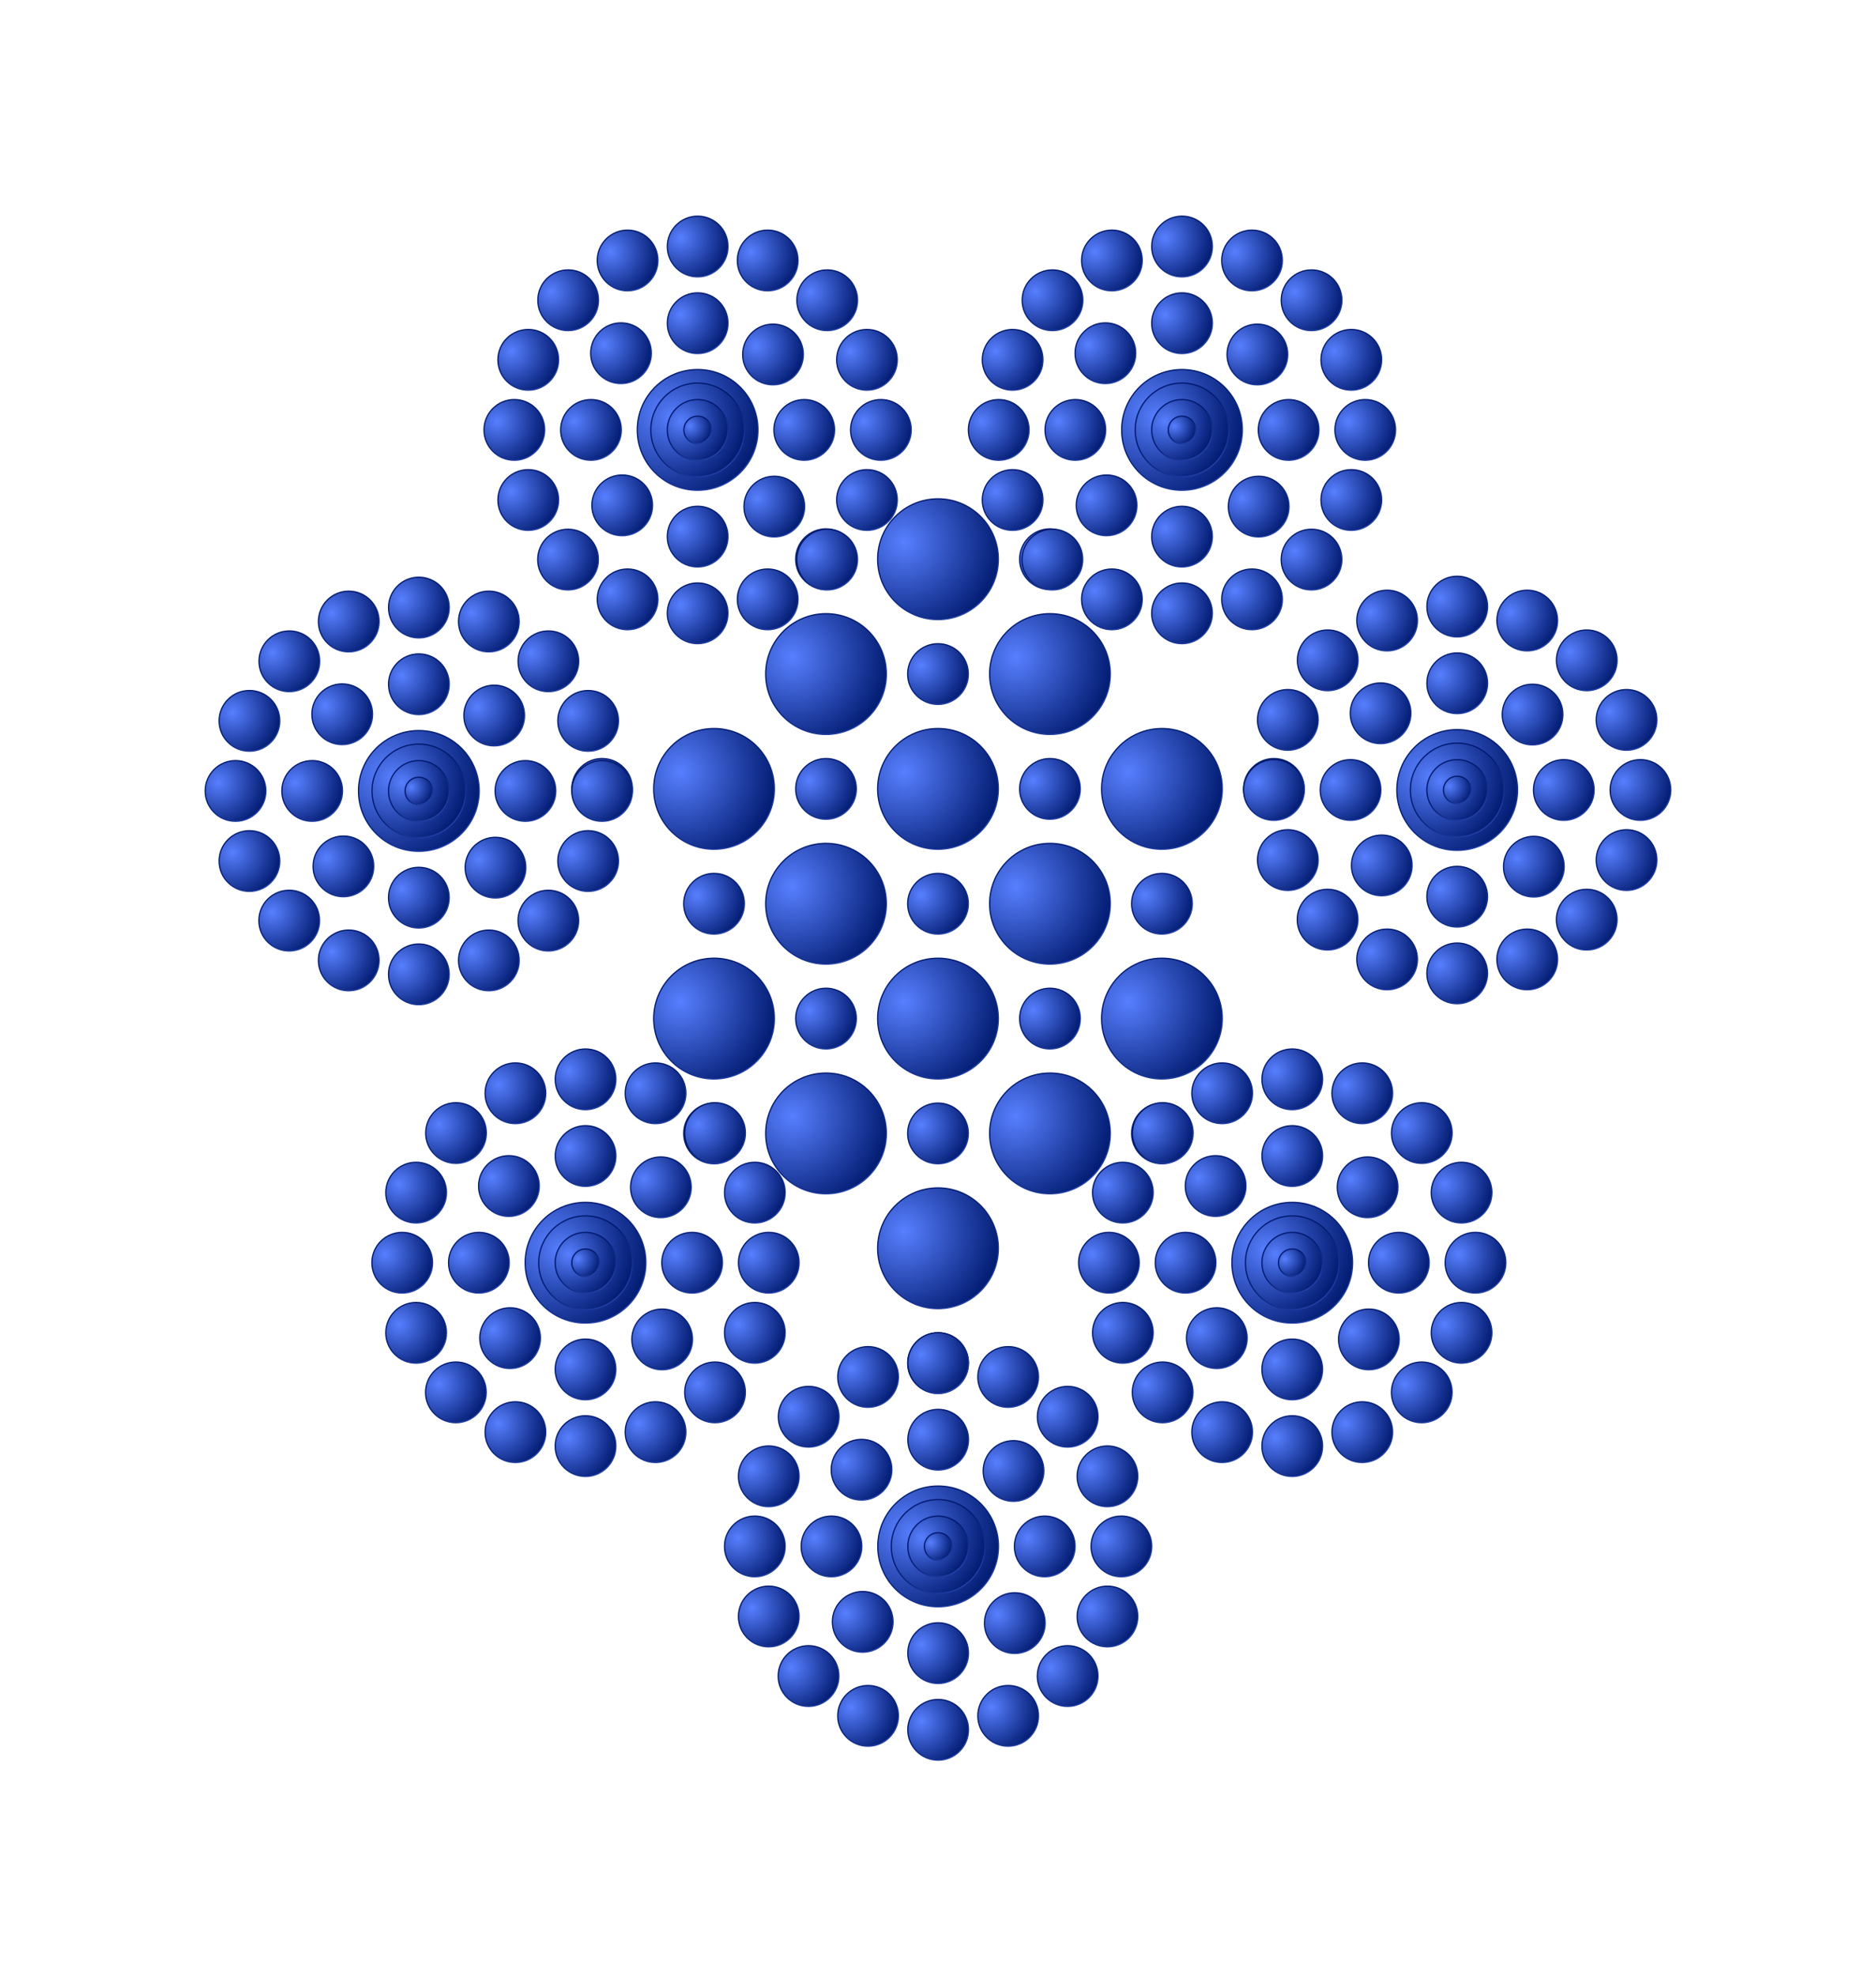<svg width="100%" height="100%" version="1.1" 
  xmlns="http://www.w3.org/2000/svg" 
  xmlns:xlink="http://www.w3.org/1999/xlink" 
  xmlns:svgjs="http://svgjs.com/svgjs" 
style="stroke-linecap: round; stroke-linejoin: round;"
viewBox="-1328.74 -970.093 4657.721 4904.516">
  <defs id="SvgjsDefs87445">
    <radialGradient id="SvgjsRadialGradient3158" r="0.561" fx="0.594" fy="0.631" cx="0.594" cy="0.631">
      <stop id="SvgjsStop3159" stop-opacity="1" stop-color="#577fff" offset="0"></stop>
      <stop id="SvgjsStop3160" stop-opacity="1" stop-color="#00196e" offset="1"></stop>
    </radialGradient>
    <radialGradient id="SvgjsRadialGradient3168" r="0.829" fx="0.22" fy="0.359" cx="0.22" cy="0.359">
      <stop id="SvgjsStop3169" stop-opacity="1" stop-color="#577fff" offset="0"></stop>
      <stop id="SvgjsStop3170" stop-opacity="1" stop-color="#00196e" offset="1"></stop>
    </radialGradient>
    <radialGradient id="SvgjsRadialGradient3158" r="0.561" fx="0.594" fy="0.631" cx="0.594" cy="0.631">
      <stop id="SvgjsStop3159" stop-opacity="1" stop-color="#577fff" offset="0"></stop>
      <stop id="SvgjsStop3160" stop-opacity="1" stop-color="#00196e" offset="1"></stop>
    </radialGradient>
    <radialGradient id="SvgjsRadialGradient3168" r="0.829" fx="0.22" fy="0.359" cx="0.22" cy="0.359">
      <stop id="SvgjsStop3169" stop-opacity="1" stop-color="#577fff" offset="0"></stop>
      <stop id="SvgjsStop3170" stop-opacity="1" stop-color="#00196e" offset="1"></stop>
    </radialGradient>
    <locks id="locks"></locks>
  </defs>
  <circle id="C-50-78835f" r="149.859" cx="0" cy="0" style="stroke: url(&quot;#SvgjsRadialGradient3158&quot;); stroke-opacity: 1; stroke-width: 3; fill: url(&quot;#SvgjsRadialGradient3168&quot;); fill-opacity: 1;" data-fill="url(&quot;#SvgjsLinearGradient1864&quot;)" data-stroke="#000000" transform="matrix(1,0,0,1,722.119,1842.658)"></circle>
  <circle id="C-3d-3f750e" r="75.359" cx="0" cy="0" style="stroke: url(&quot;#SvgjsRadialGradient3158&quot;); stroke-opacity: 1; stroke-width: 3; fill: url(&quot;#SvgjsRadialGradient3168&quot;); fill-opacity: 1;" data-fill="url(&quot;#SvgjsLinearGradient1864&quot;)" data-stroke="#000000" transform="matrix(1,0,0,1,722.119,1557.656)"></circle>
  <circle id="C-9a-3f27b3" r="149.859" cx="0" cy="0" style="stroke: url(&quot;#SvgjsRadialGradient3158&quot;); stroke-opacity: 1; stroke-width: 3; fill: url(&quot;#SvgjsRadialGradient3168&quot;); fill-opacity: 1;" data-fill="url(&quot;#SvgjsLinearGradient1864&quot;)" data-stroke="#000000" transform="matrix(1,0,0,1,722.119,1272.658)"></circle>
  <circle id="C-de-6831ea" r="75.359" cx="0" cy="0" style="stroke: url(&quot;#SvgjsRadialGradient3158&quot;); stroke-opacity: 1; stroke-width: 3; fill: url(&quot;#SvgjsRadialGradient3168&quot;); fill-opacity: 1;" data-fill="url(&quot;#SvgjsLinearGradient1864&quot;)" data-stroke="#000000" transform="matrix(1,0,0,1,1000.119,1842.658)"></circle>
  <circle id="C-12-af18d0" r="75.359" cx="0" cy="0" style="stroke: url(&quot;#SvgjsRadialGradient3158&quot;); stroke-opacity: 1; stroke-width: 3; fill: url(&quot;#SvgjsRadialGradient3168&quot;); fill-opacity: 1;" data-fill="url(&quot;#SvgjsLinearGradient1864&quot;)" data-stroke="#000000" transform="matrix(1,0,0,1,1278.119,1557.656)"></circle>
  <circle id="C-82-5ea3a1" r="149.859" cx="0" cy="0" style="stroke: url(&quot;#SvgjsRadialGradient3158&quot;); stroke-opacity: 1; stroke-width: 3; fill: url(&quot;#SvgjsRadialGradient3168&quot;); fill-opacity: 1;" data-fill="url(&quot;#SvgjsLinearGradient1864&quot;)" data-stroke="#000000" transform="matrix(1,0,0,1,444.119,1557.656)"></circle>
  <circle id="C-04-915fc5" r="149.859" cx="0" cy="0" style="stroke: url(&quot;#SvgjsRadialGradient3158&quot;); stroke-opacity: 1; stroke-width: 3; fill: url(&quot;#SvgjsRadialGradient3168&quot;); fill-opacity: 1;" data-fill="url(&quot;#SvgjsLinearGradient1864&quot;)" data-stroke="#000000" transform="matrix(1,0,0,1,1000.119,1557.655)"></circle>
  <circle id="C-0e-bd671a" r="149.859" cx="0" cy="0" style="stroke: url(&quot;#SvgjsRadialGradient3158&quot;); stroke-opacity: 1; stroke-width: 3; fill: url(&quot;#SvgjsRadialGradient3168&quot;); fill-opacity: 1;" data-fill="url(&quot;#SvgjsLinearGradient1864&quot;)" data-stroke="#000000" transform="matrix(1,0,0,1,1278.118,1842.657)"></circle>
  <circle id="C-21-cd5dde" r="149.859" cx="0" cy="0" style="stroke: url(&quot;#SvgjsRadialGradient3158&quot;); stroke-opacity: 1; stroke-width: 3; fill: url(&quot;#SvgjsRadialGradient3168&quot;); fill-opacity: 1;" data-fill="url(&quot;#SvgjsLinearGradient1864&quot;)" data-stroke="#000000" transform="matrix(1,0,0,1,1278.119,1272.655)"></circle>
  <circle id="C-1c-2efc67" r="75.359" cx="0" cy="0" style="stroke: url(&quot;#SvgjsRadialGradient3158&quot;); stroke-opacity: 1; stroke-width: 3; fill: url(&quot;#SvgjsRadialGradient3168&quot;); fill-opacity: 1;" data-fill="url(&quot;#SvgjsLinearGradient1864&quot;)" data-stroke="#000000" transform="matrix(1,0,0,1,1000.118,1272.655)"></circle>
  <circle id="C-d5-a3310f" r="75.359" cx="0" cy="0" style="stroke: url(&quot;#SvgjsRadialGradient3158&quot;); stroke-opacity: 1; stroke-width: 3; fill: url(&quot;#SvgjsRadialGradient3168&quot;); fill-opacity: 1;" data-fill="url(&quot;#SvgjsLinearGradient1864&quot;)" data-stroke="#000000" transform="matrix(1,0,0,1,1556.118,1272.655)"></circle>
  <circle id="C-7f-bf4d53" r="75.359" cx="0" cy="0" style="stroke: url(&quot;#SvgjsRadialGradient3158&quot;); stroke-opacity: 1; stroke-width: 3; fill: url(&quot;#SvgjsRadialGradient3168&quot;); fill-opacity: 1;" data-fill="url(&quot;#SvgjsLinearGradient1864&quot;)" data-stroke="#000000" transform="matrix(1,0,0,1,1556.119,1842.658)"></circle>
  <circle id="C-e2-ba54ad" r="149.859" cx="0" cy="0" style="stroke: url(&quot;#SvgjsRadialGradient3158&quot;); stroke-opacity: 1; stroke-width: 3; fill: url(&quot;#SvgjsRadialGradient3168&quot;); fill-opacity: 1;" data-fill="url(&quot;#SvgjsLinearGradient1864&quot;)" data-stroke="#000000" transform="matrix(1,0,0,1,1556.119,1557.656)"></circle>
  <circle id="C-88-629e9a" r="75.359" cx="0" cy="0" style="stroke: url(&quot;#SvgjsRadialGradient3158&quot;); stroke-opacity: 1; stroke-width: 3; fill: url(&quot;#SvgjsRadialGradient3168&quot;); fill-opacity: 1;" data-fill="url(&quot;#SvgjsLinearGradient1864&quot;)" data-stroke="#000000" transform="matrix(1,0,0,1,444.119,1272.655)"></circle>
  <circle id="C-37-6608ac" r="75.359" cx="0" cy="0" style="stroke: url(&quot;#SvgjsRadialGradient3158&quot;); stroke-opacity: 1; stroke-width: 3; fill: url(&quot;#SvgjsRadialGradient3168&quot;); fill-opacity: 1;" data-fill="url(&quot;#SvgjsLinearGradient1864&quot;)" data-stroke="#000000" transform="matrix(1,0,0,1,444.119,1842.657)"></circle>
  <circle id="C-17-f1d980" r="75.359" cx="0" cy="0" style="stroke: url(&quot;#SvgjsRadialGradient3158&quot;); stroke-opacity: 1; stroke-width: 3; fill: url(&quot;#SvgjsRadialGradient3168&quot;); fill-opacity: 1;" data-fill="url(&quot;#SvgjsLinearGradient1864&quot;)" data-stroke="#000000" transform="matrix(1,0,0,1,722.119,987.654)"></circle>
  <circle id="C-d5-aacac4" r="75.359" cx="0" cy="0" style="stroke: url(&quot;#SvgjsRadialGradient3158&quot;); stroke-opacity: 1; stroke-width: 3; fill: url(&quot;#SvgjsRadialGradient3168&quot;); fill-opacity: 1;" data-fill="url(&quot;#SvgjsLinearGradient1864&quot;)" data-stroke="#000000" transform="matrix(1,0,0,1,1278.119,987.654)"></circle>
  <circle id="C-38-c536bd" r="149.859" cx="0" cy="0" style="stroke: url(&quot;#SvgjsRadialGradient3158&quot;); stroke-opacity: 1; stroke-width: 3; fill: url(&quot;#SvgjsRadialGradient3168&quot;); fill-opacity: 1;" data-fill="url(&quot;#SvgjsLinearGradient1864&quot;)" data-stroke="#000000" transform="matrix(1,0,0,1,722.119,702.654)"></circle>
  <circle id="C-2c-358466" r="75.359" cx="0" cy="0" style="stroke: url(&quot;#SvgjsRadialGradient3158&quot;); stroke-opacity: 1; stroke-width: 3; fill: url(&quot;#SvgjsRadialGradient3168&quot;); fill-opacity: 1;" data-fill="url(&quot;#SvgjsLinearGradient1864&quot;)" data-stroke="#000000" transform="matrix(1,0,0,1,722.114,417.652)"></circle>
  <circle id="C-ab-d4d047" r="149.859" cx="0" cy="0" style="stroke: url(&quot;#SvgjsRadialGradient3158&quot;); stroke-opacity: 1; stroke-width: 3; fill: url(&quot;#SvgjsRadialGradient3168&quot;); fill-opacity: 1;" data-fill="url(&quot;#SvgjsLinearGradient1864&quot;)" data-stroke="#000000" transform="matrix(1,0,0,1,444.119,987.654)"></circle>
  <circle id="C-0a-252579" r="149.859" cx="0" cy="0" style="stroke: url(&quot;#SvgjsRadialGradient3158&quot;); stroke-opacity: 1; stroke-width: 3; fill: url(&quot;#SvgjsRadialGradient3168&quot;); fill-opacity: 1;" data-fill="url(&quot;#SvgjsLinearGradient1864&quot;)" data-stroke="#000000" transform="matrix(1,0,0,1,1000.119,987.654)"></circle>
  <circle id="C-92-02a275" r="75.359" cx="0" cy="0" style="stroke: url(&quot;#SvgjsRadialGradient3158&quot;); stroke-opacity: 1; stroke-width: 3; fill: url(&quot;#SvgjsRadialGradient3168&quot;); fill-opacity: 1;" data-fill="url(&quot;#SvgjsLinearGradient1864&quot;)" data-stroke="#000000" transform="matrix(1,0,0,1,1000.119,702.653)"></circle>
  <circle id="C-3f-3dc6ad" r="149.859" cx="0" cy="0" style="stroke: url(&quot;#SvgjsRadialGradient3158&quot;); stroke-opacity: 1; stroke-width: 3; fill: url(&quot;#SvgjsRadialGradient3168&quot;); fill-opacity: 1;" data-fill="url(&quot;#SvgjsLinearGradient1864&quot;)" data-stroke="#000000" transform="matrix(1,0,0,1,1000.119,2127.657)"></circle>
  <circle id="C-47-d5ae48" r="75.359" cx="0" cy="0" style="stroke: url(&quot;#SvgjsRadialGradient3158&quot;); stroke-opacity: 1; stroke-width: 3; fill: url(&quot;#SvgjsRadialGradient3168&quot;); fill-opacity: 1;" data-fill="url(&quot;#SvgjsLinearGradient1864&quot;)" data-stroke="#000000" transform="matrix(1,0,0,1,166.123,987.662)"></circle>
  <circle id="C-3a-66883c" r="149.859" cx="0" cy="0" style="stroke: url(&quot;#SvgjsRadialGradient3158&quot;); stroke-opacity: 1; stroke-width: 3; fill: url(&quot;#SvgjsRadialGradient3168&quot;); fill-opacity: 1;" data-fill="url(&quot;#SvgjsLinearGradient1864&quot;)" data-stroke="#000000" transform="matrix(1,0,0,1,1000.119,417.653)"></circle>
  <circle id="C-f5-b85b7f" r="149.859" cx="0" cy="0" style="stroke: url(&quot;#SvgjsRadialGradient3158&quot;); stroke-opacity: 1; stroke-width: 3; fill: url(&quot;#SvgjsRadialGradient3168&quot;); fill-opacity: 1;" data-fill="url(&quot;#SvgjsLinearGradient1864&quot;)" data-stroke="#000000" transform="matrix(1,0,0,1,1278.119,702.653)"></circle>
  <circle id="C-aa-d06337" r="75.359" cx="0" cy="0" style="stroke: url(&quot;#SvgjsRadialGradient3158&quot;); stroke-opacity: 1; stroke-width: 3; fill: url(&quot;#SvgjsRadialGradient3168&quot;); fill-opacity: 1;" data-fill="url(&quot;#SvgjsLinearGradient1864&quot;)" data-stroke="#000000" transform="matrix(1,0,0,1,1000.126,2412.658)"></circle>
  <circle id="C-7c-05f25d" r="149.859" cx="0" cy="0" style="stroke: url(&quot;#SvgjsRadialGradient3158&quot;); stroke-opacity: 1; stroke-width: 3; fill: url(&quot;#SvgjsRadialGradient3168&quot;); fill-opacity: 1;" data-fill="url(&quot;#SvgjsLinearGradient1864&quot;)" data-stroke="#000000" transform="matrix(1,0,0,1,1556.118,987.654)"></circle>
  <circle id="C-3a-ae849c" r="75.359" cx="0" cy="0" style="stroke: url(&quot;#SvgjsRadialGradient3158&quot;); stroke-opacity: 1; stroke-width: 3; fill: url(&quot;#SvgjsRadialGradient3168&quot;); fill-opacity: 1;" data-fill="url(&quot;#SvgjsLinearGradient1864&quot;)" data-stroke="#000000" transform="matrix(1,0,0,1,1834.117,987.659)"></circle>
  <circle id="C-5e-86aebc" r="75.359" cx="0" cy="0" style="stroke: url(&quot;#SvgjsRadialGradient3158&quot;); stroke-opacity: 1; stroke-width: 3; fill: url(&quot;#SvgjsRadialGradient3168&quot;); fill-opacity: 1;" data-fill="url(&quot;#SvgjsLinearGradient1864&quot;)" data-stroke="#000000" transform="matrix(1,0,0,1,1278.123,417.652)"></circle>
  <g id="blank" transform="matrix(1,0,0,1,1191.064,2760.89)">
    <circle id="C-22-c3d772" r="149.859" cx="0" cy="0" style="stroke: url(&quot;#SvgjsRadialGradient3158&quot;); stroke-opacity: 1; stroke-width: 3; fill: url(&quot;#SvgjsRadialGradient3168&quot;); fill-opacity: 1;" data-fill="url(&quot;#SvgjsLinearGradient1864&quot;)" data-stroke="#000000" transform="matrix(1,0,0,1,-190.58,106.629)"></circle>
    <circle id="C-f3-aea486" r="116.284" cx="0" cy="0" style="stroke: url(&quot;#SvgjsRadialGradient3158&quot;); stroke-opacity: 1; stroke-width: 3; fill: url(&quot;#SvgjsRadialGradient3168&quot;); fill-opacity: 1;" data-fill="url(&quot;#SvgjsLinearGradient1864&quot;)" data-stroke="#000000" transform="matrix(1,0,0,1,-190.579,106.625)"></circle>
    <circle id="C-15-0211c2" r="75.359" cx="0" cy="0" style="stroke: url(&quot;#SvgjsRadialGradient3158&quot;); stroke-opacity: 1; stroke-width: 3; fill: url(&quot;#SvgjsRadialGradient3168&quot;); fill-opacity: 1;" data-fill="url(&quot;#SvgjsLinearGradient1864&quot;)" data-stroke="#000000" transform="matrix(1,0,0,1,-190.58,106.625)"></circle>
    <circle id="C-3e-a71dc3" r="34.161" cx="0" cy="0" style="stroke: url(&quot;#SvgjsRadialGradient3158&quot;); stroke-opacity: 1; stroke-width: 3; fill: url(&quot;#SvgjsRadialGradient3168&quot;); fill-opacity: 1;" data-fill="url(&quot;#SvgjsLinearGradient1864&quot;)" data-stroke="#000000" transform="matrix(1,0,0,1,-190.584,106.628)"></circle>
    <circle id="C-cf-5fe658" r="75.359" cx="0" cy="0" style="stroke: url(&quot;#SvgjsRadialGradient3158&quot;); stroke-opacity: 1; stroke-width: 3; fill: url(&quot;#SvgjsRadialGradient3168&quot;); fill-opacity: 1;" data-fill="url(&quot;#SvgjsLinearGradient1864&quot;)" data-stroke="#000000" transform="matrix(1,0,0,1,74.077,106.632)"></circle>
    <circle id="C-c5-3bf2c4" r="75.359" cx="0" cy="0" style="stroke: url(&quot;#SvgjsRadialGradient3158&quot;); stroke-opacity: 1; stroke-width: 3; fill: url(&quot;#SvgjsRadialGradient3168&quot;); fill-opacity: 1;" data-fill="url(&quot;#SvgjsLinearGradient1864&quot;)" data-stroke="#000000" transform="matrix(1,0,0,1,-455.377,106.627)"></circle>
    <circle id="C-16-a6a158" r="75.359" cx="0" cy="0" style="stroke: url(&quot;#SvgjsRadialGradient3158&quot;); stroke-opacity: 1; stroke-width: 3; fill: url(&quot;#SvgjsRadialGradient3168&quot;); fill-opacity: 1;" data-fill="url(&quot;#SvgjsLinearGradient1864&quot;)" data-stroke="#000000" transform="matrix(1,0,0,1,264.384,106.622)"></circle>
    <circle id="C-84-febe6c" r="75.359" cx="0" cy="0" style="stroke: url(&quot;#SvgjsRadialGradient3158&quot;); stroke-opacity: 1; stroke-width: 3; fill: url(&quot;#SvgjsRadialGradient3168&quot;); fill-opacity: 1;" data-fill="url(&quot;#SvgjsLinearGradient1864&quot;)" data-stroke="#000000" transform="matrix(1,0,0,1,-645.685,106.627)"></circle>
    <circle id="C-b8-a5c17e" r="75.359" cx="0" cy="0" style="stroke: url(&quot;#SvgjsRadialGradient3158&quot;); stroke-opacity: 1; stroke-width: 3; fill: url(&quot;#SvgjsRadialGradient3168&quot;); fill-opacity: 1;" data-fill="url(&quot;#SvgjsLinearGradient1864&quot;)" data-stroke="#000000" transform="matrix(1,0,0,1,-190.492,-158.178)"></circle>
    <circle id="C-23-42c129" r="75.359" cx="0" cy="0" style="stroke: url(&quot;#SvgjsRadialGradient3158&quot;); stroke-opacity: 1; stroke-width: 3; fill: url(&quot;#SvgjsRadialGradient3168&quot;); fill-opacity: 1;" data-fill="url(&quot;#SvgjsLinearGradient1864&quot;)" data-stroke="#000000" transform="matrix(1,0,0,1,-190.493,-348.486)"></circle>
    <circle id="C-d1-312ca6" r="75.359" cx="0" cy="0" style="stroke: url(&quot;#SvgjsRadialGradient3158&quot;); stroke-opacity: 1; stroke-width: 3; fill: url(&quot;#SvgjsRadialGradient3168&quot;); fill-opacity: 1;" data-fill="url(&quot;#SvgjsLinearGradient1864&quot;)" data-stroke="#000000" transform="matrix(1,0,0,1,-190.584,371.436)"></circle>
    <circle id="C-96-3da069" r="75.359" cx="0" cy="0" style="stroke: url(&quot;#SvgjsRadialGradient3158&quot;); stroke-opacity: 1; stroke-width: 3; fill: url(&quot;#SvgjsRadialGradient3168&quot;); fill-opacity: 1;" data-fill="url(&quot;#SvgjsLinearGradient1864&quot;)" data-stroke="#000000" transform="matrix(1,0,0,1,-190.583,561.743)"></circle>
    <circle id="C-de-899b80" r="75.359" cx="0" cy="0" style="stroke: url(&quot;#SvgjsRadialGradient3158&quot;); stroke-opacity: 1; stroke-width: 3; fill: url(&quot;#SvgjsRadialGradient3168&quot;); fill-opacity: 1;" data-fill="url(&quot;#SvgjsLinearGradient1864&quot;)" data-stroke="#000000" transform="matrix(1,0,0,1,131.099,-215.132)"></circle>
    <circle id="C-0f-73654c" r="75.359" cx="0" cy="0" style="stroke: url(&quot;#SvgjsRadialGradient3158&quot;); stroke-opacity: 1; stroke-width: 3; fill: url(&quot;#SvgjsRadialGradient3168&quot;); fill-opacity: 1;" data-fill="url(&quot;#SvgjsLinearGradient1864&quot;)" data-stroke="#000000" transform="matrix(1,0,0,1,-3.457,-80.555)"></circle>
    <circle id="C-a5-d06d13" r="75.359" cx="0" cy="0" style="stroke: url(&quot;#SvgjsRadialGradient3158&quot;); stroke-opacity: 1; stroke-width: 3; fill: url(&quot;#SvgjsRadialGradient3168&quot;); fill-opacity: 1;" data-fill="url(&quot;#SvgjsLinearGradient1864&quot;)" data-stroke="#000000" transform="matrix(1,0,0,1,-377.838,293.819)"></circle>
    <circle id="C-1f-74e9a1" r="75.359" cx="0" cy="0" style="stroke: url(&quot;#SvgjsRadialGradient3158&quot;); stroke-opacity: 1; stroke-width: 3; fill: url(&quot;#SvgjsRadialGradient3168&quot;); fill-opacity: 1;" data-fill="url(&quot;#SvgjsLinearGradient1864&quot;)" data-stroke="#000000" transform="matrix(1,0,0,1,-512.404,428.38)"></circle>
    <circle id="C-09-d2ba60" r="75.359" cx="0" cy="0" style="stroke: url(&quot;#SvgjsRadialGradient3158&quot;); stroke-opacity: 1; stroke-width: 3; fill: url(&quot;#SvgjsRadialGradient3168&quot;); fill-opacity: 1;" data-fill="url(&quot;#SvgjsLinearGradient1864&quot;)" data-stroke="#000000" transform="matrix(1,0,0,1,-0.277,296.939)"></circle>
    <circle id="C-c0-80d608" r="75.359" cx="0" cy="0" style="stroke: url(&quot;#SvgjsRadialGradient3158&quot;); stroke-opacity: 1; stroke-width: 3; fill: url(&quot;#SvgjsRadialGradient3168&quot;); fill-opacity: 1;" data-fill="url(&quot;#SvgjsLinearGradient1864&quot;)" data-stroke="#000000" transform="matrix(1,0,0,1,-380.799,-83.681)"></circle>
    <circle id="C-34-1851be" r="75.359" cx="0" cy="0" style="stroke: url(&quot;#SvgjsRadialGradient3158&quot;); stroke-opacity: 1; stroke-width: 3; fill: url(&quot;#SvgjsRadialGradient3168&quot;); fill-opacity: 1;" data-fill="url(&quot;#SvgjsLinearGradient1864&quot;)" data-stroke="#000000" transform="matrix(1,0,0,1,131.003,428.389)"></circle>
    <circle id="C-98-b2bc0d" r="75.359" cx="0" cy="0" style="stroke: url(&quot;#SvgjsRadialGradient3158&quot;); stroke-opacity: 1; stroke-width: 3; fill: url(&quot;#SvgjsRadialGradient3168&quot;); fill-opacity: 1;" data-fill="url(&quot;#SvgjsLinearGradient1864&quot;)" data-stroke="#000000" transform="matrix(1,0,0,1,-512.079,-215.141)"></circle>
    <g id="G-b3-af69bf">
      <circle id="C-30-a9b879" r="75.359" cx="0" cy="0" style="stroke: url(&quot;#SvgjsRadialGradient3158&quot;); stroke-opacity: 1; stroke-width: 3; fill: url(&quot;#SvgjsRadialGradient3168&quot;); fill-opacity: 1;" data-fill="url(&quot;#SvgjsLinearGradient1864&quot;)" data-stroke="#000000" transform="matrix(1,0,0,1,-611.13,280.56)"></circle>
      <circle id="C-81-abc5e4" r="75.359" cx="0" cy="0" style="stroke: url(&quot;#SvgjsRadialGradient3158&quot;); stroke-opacity: 1; stroke-width: 3; fill: url(&quot;#SvgjsRadialGradient3168&quot;); fill-opacity: 1;" data-fill="url(&quot;#SvgjsLinearGradient1864&quot;)" data-stroke="#000000" transform="matrix(1,0,0,1,229.823,-67.317)"></circle>
      <circle id="C-c7-81114a" r="75.359" cx="0" cy="0" style="stroke: url(&quot;#SvgjsRadialGradient3158&quot;); stroke-opacity: 1; stroke-width: 3; fill: url(&quot;#SvgjsRadialGradient3168&quot;); fill-opacity: 1;" data-fill="url(&quot;#SvgjsLinearGradient1864&quot;)" data-stroke="#000000" transform="matrix(1,0,0,1,229.823,280.555)"></circle>
      <circle id="C-b8-824fcf" r="75.359" cx="0" cy="0" style="stroke: url(&quot;#SvgjsRadialGradient3158&quot;); stroke-opacity: 1; stroke-width: 3; fill: url(&quot;#SvgjsRadialGradient3168&quot;); fill-opacity: 1;" data-fill="url(&quot;#SvgjsLinearGradient1864&quot;)" data-stroke="#000000" transform="matrix(1,0,0,1,-611.13,-67.319)"></circle>
    </g>
    <circle id="C-61-816bcd" r="75.359" cx="0" cy="0" style="stroke: url(&quot;#SvgjsRadialGradient3158&quot;); stroke-opacity: 1; stroke-width: 3; fill: url(&quot;#SvgjsRadialGradient3168&quot;); fill-opacity: 1;" data-fill="url(&quot;#SvgjsLinearGradient1864&quot;)" data-stroke="#000000" transform="matrix(1,0,0,1,-16.712,-313.855)"></circle>
    <circle id="C-b9-84a86a" r="75.359" cx="0" cy="0" style="stroke: url(&quot;#SvgjsRadialGradient3158&quot;); stroke-opacity: 1; stroke-width: 3; fill: url(&quot;#SvgjsRadialGradient3168&quot;); fill-opacity: 1;" data-fill="url(&quot;#SvgjsLinearGradient1864&quot;)" data-stroke="#000000" transform="matrix(1,0,0,1,-364.586,-313.855)"></circle>
    <circle id="C-95-2c160d" r="75.359" cx="0" cy="0" style="stroke: url(&quot;#SvgjsRadialGradient3158&quot;); stroke-opacity: 1; stroke-width: 3; fill: url(&quot;#SvgjsRadialGradient3168&quot;); fill-opacity: 1;" data-fill="url(&quot;#SvgjsLinearGradient1864&quot;)" data-stroke="#000000" transform="matrix(1,0,0,1,-364.583,527.099)"></circle>
    <circle id="C-64-f573c8" r="75.359" cx="0" cy="0" style="stroke: url(&quot;#SvgjsRadialGradient3158&quot;); stroke-opacity: 1; stroke-width: 3; fill: url(&quot;#SvgjsRadialGradient3168&quot;); fill-opacity: 1;" data-fill="url(&quot;#SvgjsLinearGradient1864&quot;)" data-stroke="#000000" transform="matrix(1,0,0,1,-16.709,527.099)"></circle>
  </g>
  <g id="G-9e-ce203f" transform="matrix(1,0,0,1,-98.259,886.149)">
    <circle id="C-ec-cc8187" r="75.359" cx="0" cy="0" style="stroke: url(&quot;#SvgjsRadialGradient3158&quot;); stroke-opacity: 1; stroke-width: 3; fill: url(&quot;#SvgjsRadialGradient3168&quot;); fill-opacity: 1;" data-fill="url(&quot;#SvgjsLinearGradient1864&quot;)" data-stroke="#000000" transform="matrix(1,0,0,1,-512.079,-215.141)"></circle>
    <circle id="C-43-17e042" r="75.359" cx="0" cy="0" style="stroke: url(&quot;#SvgjsRadialGradient3158&quot;); stroke-opacity: 1; stroke-width: 3; fill: url(&quot;#SvgjsRadialGradient3168&quot;); fill-opacity: 1;" data-fill="url(&quot;#SvgjsLinearGradient1864&quot;)" data-stroke="#000000" transform="matrix(1,0,0,1,-380.799,-83.681)"></circle>
    <g id="G-3a-d2f411">
      <circle id="C-3b-51388e" r="75.359" cx="0" cy="0" style="stroke: url(&quot;#SvgjsRadialGradient3158&quot;); stroke-opacity: 1; stroke-width: 3; fill: url(&quot;#SvgjsRadialGradient3168&quot;); fill-opacity: 1;" data-fill="url(&quot;#SvgjsLinearGradient1864&quot;)" data-stroke="#000000" transform="matrix(1,0,0,1,-611.13,280.56)"></circle>
      <circle id="C-6a-22132f" r="75.359" cx="0" cy="0" style="stroke: url(&quot;#SvgjsRadialGradient3158&quot;); stroke-opacity: 1; stroke-width: 3; fill: url(&quot;#SvgjsRadialGradient3168&quot;); fill-opacity: 1;" data-fill="url(&quot;#SvgjsLinearGradient1864&quot;)" data-stroke="#000000" transform="matrix(1,0,0,1,229.823,-67.317)"></circle>
      <circle id="C-10-3ba3a5" r="75.359" cx="0" cy="0" style="stroke: url(&quot;#SvgjsRadialGradient3158&quot;); stroke-opacity: 1; stroke-width: 3; fill: url(&quot;#SvgjsRadialGradient3168&quot;); fill-opacity: 1;" data-fill="url(&quot;#SvgjsLinearGradient1864&quot;)" data-stroke="#000000" transform="matrix(1,0,0,1,229.823,280.555)"></circle>
      <circle id="C-e2-67e555" r="75.359" cx="0" cy="0" style="stroke: url(&quot;#SvgjsRadialGradient3158&quot;); stroke-opacity: 1; stroke-width: 3; fill: url(&quot;#SvgjsRadialGradient3168&quot;); fill-opacity: 1;" data-fill="url(&quot;#SvgjsLinearGradient1864&quot;)" data-stroke="#000000" transform="matrix(1,0,0,1,-611.13,-67.319)"></circle>
    </g>
    <circle id="C-47-f2b512" r="75.359" cx="0" cy="0" style="stroke: url(&quot;#SvgjsRadialGradient3158&quot;); stroke-opacity: 1; stroke-width: 3; fill: url(&quot;#SvgjsRadialGradient3168&quot;); fill-opacity: 1;" data-fill="url(&quot;#SvgjsLinearGradient1864&quot;)" data-stroke="#000000" transform="matrix(1,0,0,1,-364.586,-313.855)"></circle>
    <circle id="C-d0-33bba4" r="149.859" cx="0" cy="0" style="stroke: url(&quot;#SvgjsRadialGradient3158&quot;); stroke-opacity: 1; stroke-width: 3; fill: url(&quot;#SvgjsRadialGradient3168&quot;); fill-opacity: 1;" data-fill="url(&quot;#SvgjsLinearGradient1864&quot;)" data-stroke="#000000" transform="matrix(1,0,0,1,-190.58,106.629)"></circle>
    <circle id="C-5f-5700c7" r="116.284" cx="0" cy="0" style="stroke: url(&quot;#SvgjsRadialGradient3158&quot;); stroke-opacity: 1; stroke-width: 3; fill: url(&quot;#SvgjsRadialGradient3168&quot;); fill-opacity: 1;" data-fill="url(&quot;#SvgjsLinearGradient1864&quot;)" data-stroke="#000000" transform="matrix(1,0,0,1,-190.579,106.625)"></circle>
    <circle id="C-46-b09f96" r="75.359" cx="0" cy="0" style="stroke: url(&quot;#SvgjsRadialGradient3158&quot;); stroke-opacity: 1; stroke-width: 3; fill: url(&quot;#SvgjsRadialGradient3168&quot;); fill-opacity: 1;" data-fill="url(&quot;#SvgjsLinearGradient1864&quot;)" data-stroke="#000000" transform="matrix(1,0,0,1,-190.492,-158.178)"></circle>
    <circle id="C-b5-8638d7" r="75.359" cx="0" cy="0" style="stroke: url(&quot;#SvgjsRadialGradient3158&quot;); stroke-opacity: 1; stroke-width: 3; fill: url(&quot;#SvgjsRadialGradient3168&quot;); fill-opacity: 1;" data-fill="url(&quot;#SvgjsLinearGradient1864&quot;)" data-stroke="#000000" transform="matrix(1,0,0,1,-190.493,-348.486)"></circle>
    <circle id="C-1a-a1aa4a" r="75.359" cx="0" cy="0" style="stroke: url(&quot;#SvgjsRadialGradient3158&quot;); stroke-opacity: 1; stroke-width: 3; fill: url(&quot;#SvgjsRadialGradient3168&quot;); fill-opacity: 1;" data-fill="url(&quot;#SvgjsLinearGradient1864&quot;)" data-stroke="#000000" transform="matrix(1,0,0,1,-190.58,106.625)"></circle>
    <circle id="C-c0-e4e2ff" r="34.161" cx="0" cy="0" style="stroke: url(&quot;#SvgjsRadialGradient3158&quot;); stroke-opacity: 1; stroke-width: 3; fill: url(&quot;#SvgjsRadialGradient3168&quot;); fill-opacity: 1;" data-fill="url(&quot;#SvgjsLinearGradient1864&quot;)" data-stroke="#000000" transform="matrix(1,0,0,1,-190.584,106.628)"></circle>
    <circle id="C-99-a42f70" r="75.359" cx="0" cy="0" style="stroke: url(&quot;#SvgjsRadialGradient3158&quot;); stroke-opacity: 1; stroke-width: 3; fill: url(&quot;#SvgjsRadialGradient3168&quot;); fill-opacity: 1;" data-fill="url(&quot;#SvgjsLinearGradient1864&quot;)" data-stroke="#000000" transform="matrix(1,0,0,1,-455.377,106.627)"></circle>
    <circle id="C-9f-9a8439" r="75.359" cx="0" cy="0" style="stroke: url(&quot;#SvgjsRadialGradient3158&quot;); stroke-opacity: 1; stroke-width: 3; fill: url(&quot;#SvgjsRadialGradient3168&quot;); fill-opacity: 1;" data-fill="url(&quot;#SvgjsLinearGradient1864&quot;)" data-stroke="#000000" transform="matrix(1,0,0,1,-645.685,106.627)"></circle>
    <circle id="C-85-d8ef1b" r="75.359" cx="0" cy="0" style="stroke: url(&quot;#SvgjsRadialGradient3158&quot;); stroke-opacity: 1; stroke-width: 3; fill: url(&quot;#SvgjsRadialGradient3168&quot;); fill-opacity: 1;" data-fill="url(&quot;#SvgjsLinearGradient1864&quot;)" data-stroke="#000000" transform="matrix(1,0,0,1,-16.712,-313.855)"></circle>
    <circle id="C-95-f8f66f" r="75.359" cx="0" cy="0" style="stroke: url(&quot;#SvgjsRadialGradient3158&quot;); stroke-opacity: 1; stroke-width: 3; fill: url(&quot;#SvgjsRadialGradient3168&quot;); fill-opacity: 1;" data-fill="url(&quot;#SvgjsLinearGradient1864&quot;)" data-stroke="#000000" transform="matrix(1,0,0,1,74.077,106.632)"></circle>
    <circle id="C-c6-a1b74d" r="75.359" cx="0" cy="0" style="stroke: url(&quot;#SvgjsRadialGradient3158&quot;); stroke-opacity: 1; stroke-width: 3; fill: url(&quot;#SvgjsRadialGradient3168&quot;); fill-opacity: 1;" data-fill="url(&quot;#SvgjsLinearGradient1864&quot;)" data-stroke="#000000" transform="matrix(1,0,0,1,-3.457,-80.555)"></circle>
    <circle id="C-9b-48386b" r="75.359" cx="0" cy="0" style="stroke: url(&quot;#SvgjsRadialGradient3158&quot;); stroke-opacity: 1; stroke-width: 3; fill: url(&quot;#SvgjsRadialGradient3168&quot;); fill-opacity: 1;" data-fill="url(&quot;#SvgjsLinearGradient1864&quot;)" data-stroke="#000000" transform="matrix(1,0,0,1,-377.838,293.819)"></circle>
    <circle id="C-13-9f0b87" r="75.359" cx="0" cy="0" style="stroke: url(&quot;#SvgjsRadialGradient3158&quot;); stroke-opacity: 1; stroke-width: 3; fill: url(&quot;#SvgjsRadialGradient3168&quot;); fill-opacity: 1;" data-fill="url(&quot;#SvgjsLinearGradient1864&quot;)" data-stroke="#000000" transform="matrix(1,0,0,1,-0.277,296.939)"></circle>
    <circle id="C-96-b49ed1" r="75.359" cx="0" cy="0" style="stroke: url(&quot;#SvgjsRadialGradient3158&quot;); stroke-opacity: 1; stroke-width: 3; fill: url(&quot;#SvgjsRadialGradient3168&quot;); fill-opacity: 1;" data-fill="url(&quot;#SvgjsLinearGradient1864&quot;)" data-stroke="#000000" transform="matrix(1,0,0,1,-190.584,371.436)"></circle>
    <circle id="C-b6-b65340" r="75.359" cx="0" cy="0" style="stroke: url(&quot;#SvgjsRadialGradient3158&quot;); stroke-opacity: 1; stroke-width: 3; fill: url(&quot;#SvgjsRadialGradient3168&quot;); fill-opacity: 1;" data-fill="url(&quot;#SvgjsLinearGradient1864&quot;)" data-stroke="#000000" transform="matrix(1,0,0,1,131.099,-215.132)"></circle>
    <circle id="C-c9-1bed2a" r="75.359" cx="0" cy="0" style="stroke: url(&quot;#SvgjsRadialGradient3158&quot;); stroke-opacity: 1; stroke-width: 3; fill: url(&quot;#SvgjsRadialGradient3168&quot;); fill-opacity: 1;" data-fill="url(&quot;#SvgjsLinearGradient1864&quot;)" data-stroke="#000000" transform="matrix(1,0,0,1,-512.404,428.38)"></circle>
    <circle id="C-60-b53f2f" r="75.359" cx="0" cy="0" style="stroke: url(&quot;#SvgjsRadialGradient3158&quot;); stroke-opacity: 1; stroke-width: 3; fill: url(&quot;#SvgjsRadialGradient3168&quot;); fill-opacity: 1;" data-fill="url(&quot;#SvgjsLinearGradient1864&quot;)" data-stroke="#000000" transform="matrix(1,0,0,1,131.003,428.389)"></circle>
    <circle id="C-b1-55e360" r="75.359" cx="0" cy="0" style="stroke: url(&quot;#SvgjsRadialGradient3158&quot;); stroke-opacity: 1; stroke-width: 3; fill: url(&quot;#SvgjsRadialGradient3168&quot;); fill-opacity: 1;" data-fill="url(&quot;#SvgjsLinearGradient1864&quot;)" data-stroke="#000000" transform="matrix(1,0,0,1,264.384,106.622)"></circle>
    <circle id="C-01-6a41d4" r="75.359" cx="0" cy="0" style="stroke: url(&quot;#SvgjsRadialGradient3158&quot;); stroke-opacity: 1; stroke-width: 3; fill: url(&quot;#SvgjsRadialGradient3168&quot;); fill-opacity: 1;" data-fill="url(&quot;#SvgjsLinearGradient1864&quot;)" data-stroke="#000000" transform="matrix(1,0,0,1,-364.583,527.099)"></circle>
    <circle id="C-db-18bd76" r="75.359" cx="0" cy="0" style="stroke: url(&quot;#SvgjsRadialGradient3158&quot;); stroke-opacity: 1; stroke-width: 3; fill: url(&quot;#SvgjsRadialGradient3168&quot;); fill-opacity: 1;" data-fill="url(&quot;#SvgjsLinearGradient1864&quot;)" data-stroke="#000000" transform="matrix(1,0,0,1,-16.709,527.099)"></circle>
    <circle id="C-83-3a2374" r="75.359" cx="0" cy="0" style="stroke: url(&quot;#SvgjsRadialGradient3158&quot;); stroke-opacity: 1; stroke-width: 3; fill: url(&quot;#SvgjsRadialGradient3168&quot;); fill-opacity: 1;" data-fill="url(&quot;#SvgjsLinearGradient1864&quot;)" data-stroke="#000000" transform="matrix(1,0,0,1,-190.583,561.743)"></circle>
  </g>
  <g id="G-c9-3626fa" transform="matrix(1,0,0,1,2479.8,883.741)">
    <circle id="C-c1-b8bbb9" r="75.359" cx="0" cy="0" style="stroke: url(&quot;#SvgjsRadialGradient3158&quot;); stroke-opacity: 1; stroke-width: 3; fill: url(&quot;#SvgjsRadialGradient3168&quot;); fill-opacity: 1;" data-fill="url(&quot;#SvgjsLinearGradient1864&quot;)" data-stroke="#000000" transform="matrix(1,0,0,1,-512.079,-215.141)"></circle>
    <circle id="C-04-7279ca" r="75.359" cx="0" cy="0" style="stroke: url(&quot;#SvgjsRadialGradient3158&quot;); stroke-opacity: 1; stroke-width: 3; fill: url(&quot;#SvgjsRadialGradient3168&quot;); fill-opacity: 1;" data-fill="url(&quot;#SvgjsLinearGradient1864&quot;)" data-stroke="#000000" transform="matrix(1,0,0,1,-380.799,-83.681)"></circle>
    <g id="G-98-344de3">
      <circle id="C-ee-c6e89e" r="75.359" cx="0" cy="0" style="stroke: url(&quot;#SvgjsRadialGradient3158&quot;); stroke-opacity: 1; stroke-width: 3; fill: url(&quot;#SvgjsRadialGradient3168&quot;); fill-opacity: 1;" data-fill="url(&quot;#SvgjsLinearGradient1864&quot;)" data-stroke="#000000" transform="matrix(1,0,0,1,-611.13,280.56)"></circle>
      <circle id="C-a7-b97c23" r="75.359" cx="0" cy="0" style="stroke: url(&quot;#SvgjsRadialGradient3158&quot;); stroke-opacity: 1; stroke-width: 3; fill: url(&quot;#SvgjsRadialGradient3168&quot;); fill-opacity: 1;" data-fill="url(&quot;#SvgjsLinearGradient1864&quot;)" data-stroke="#000000" transform="matrix(1,0,0,1,229.823,-67.317)"></circle>
      <circle id="C-b2-bc2ce8" r="75.359" cx="0" cy="0" style="stroke: url(&quot;#SvgjsRadialGradient3158&quot;); stroke-opacity: 1; stroke-width: 3; fill: url(&quot;#SvgjsRadialGradient3168&quot;); fill-opacity: 1;" data-fill="url(&quot;#SvgjsLinearGradient1864&quot;)" data-stroke="#000000" transform="matrix(1,0,0,1,229.823,280.555)"></circle>
      <circle id="C-98-8be952" r="75.359" cx="0" cy="0" style="stroke: url(&quot;#SvgjsRadialGradient3158&quot;); stroke-opacity: 1; stroke-width: 3; fill: url(&quot;#SvgjsRadialGradient3168&quot;); fill-opacity: 1;" data-fill="url(&quot;#SvgjsLinearGradient1864&quot;)" data-stroke="#000000" transform="matrix(1,0,0,1,-611.13,-67.319)"></circle>
    </g>
    <circle id="C-bd-3c40e4" r="75.359" cx="0" cy="0" style="stroke: url(&quot;#SvgjsRadialGradient3158&quot;); stroke-opacity: 1; stroke-width: 3; fill: url(&quot;#SvgjsRadialGradient3168&quot;); fill-opacity: 1;" data-fill="url(&quot;#SvgjsLinearGradient1864&quot;)" data-stroke="#000000" transform="matrix(1,0,0,1,-364.586,-313.855)"></circle>
    <circle id="C-25-2b37e9" r="149.859" cx="0" cy="0" style="stroke: url(&quot;#SvgjsRadialGradient3158&quot;); stroke-opacity: 1; stroke-width: 3; fill: url(&quot;#SvgjsRadialGradient3168&quot;); fill-opacity: 1;" data-fill="url(&quot;#SvgjsLinearGradient1864&quot;)" data-stroke="#000000" transform="matrix(1,0,0,1,-190.58,106.629)"></circle>
    <circle id="C-bc-a1aaa8" r="116.284" cx="0" cy="0" style="stroke: url(&quot;#SvgjsRadialGradient3158&quot;); stroke-opacity: 1; stroke-width: 3; fill: url(&quot;#SvgjsRadialGradient3168&quot;); fill-opacity: 1;" data-fill="url(&quot;#SvgjsLinearGradient1864&quot;)" data-stroke="#000000" transform="matrix(1,0,0,1,-190.579,106.625)"></circle>
    <circle id="C-e5-59f661" r="75.359" cx="0" cy="0" style="stroke: url(&quot;#SvgjsRadialGradient3158&quot;); stroke-opacity: 1; stroke-width: 3; fill: url(&quot;#SvgjsRadialGradient3168&quot;); fill-opacity: 1;" data-fill="url(&quot;#SvgjsLinearGradient1864&quot;)" data-stroke="#000000" transform="matrix(1,0,0,1,-190.492,-158.178)"></circle>
    <circle id="C-32-6248d6" r="75.359" cx="0" cy="0" style="stroke: url(&quot;#SvgjsRadialGradient3158&quot;); stroke-opacity: 1; stroke-width: 3; fill: url(&quot;#SvgjsRadialGradient3168&quot;); fill-opacity: 1;" data-fill="url(&quot;#SvgjsLinearGradient1864&quot;)" data-stroke="#000000" transform="matrix(1,0,0,1,-190.493,-348.486)"></circle>
    <circle id="C-88-8c2735" r="75.359" cx="0" cy="0" style="stroke: url(&quot;#SvgjsRadialGradient3158&quot;); stroke-opacity: 1; stroke-width: 3; fill: url(&quot;#SvgjsRadialGradient3168&quot;); fill-opacity: 1;" data-fill="url(&quot;#SvgjsLinearGradient1864&quot;)" data-stroke="#000000" transform="matrix(1,0,0,1,-190.58,106.625)"></circle>
    <circle id="C-1c-dd6255" r="34.161" cx="0" cy="0" style="stroke: url(&quot;#SvgjsRadialGradient3158&quot;); stroke-opacity: 1; stroke-width: 3; fill: url(&quot;#SvgjsRadialGradient3168&quot;); fill-opacity: 1;" data-fill="url(&quot;#SvgjsLinearGradient1864&quot;)" data-stroke="#000000" transform="matrix(1,0,0,1,-190.584,106.628)"></circle>
    <circle id="C-4e-dfd7de" r="75.359" cx="0" cy="0" style="stroke: url(&quot;#SvgjsRadialGradient3158&quot;); stroke-opacity: 1; stroke-width: 3; fill: url(&quot;#SvgjsRadialGradient3168&quot;); fill-opacity: 1;" data-fill="url(&quot;#SvgjsLinearGradient1864&quot;)" data-stroke="#000000" transform="matrix(1,0,0,1,-455.377,106.627)"></circle>
    <circle id="C-0a-aa6808" r="75.359" cx="0" cy="0" style="stroke: url(&quot;#SvgjsRadialGradient3158&quot;); stroke-opacity: 1; stroke-width: 3; fill: url(&quot;#SvgjsRadialGradient3168&quot;); fill-opacity: 1;" data-fill="url(&quot;#SvgjsLinearGradient1864&quot;)" data-stroke="#000000" transform="matrix(1,0,0,1,-645.685,106.627)"></circle>
    <circle id="C-05-afa120" r="75.359" cx="0" cy="0" style="stroke: url(&quot;#SvgjsRadialGradient3158&quot;); stroke-opacity: 1; stroke-width: 3; fill: url(&quot;#SvgjsRadialGradient3168&quot;); fill-opacity: 1;" data-fill="url(&quot;#SvgjsLinearGradient1864&quot;)" data-stroke="#000000" transform="matrix(1,0,0,1,-16.712,-313.855)"></circle>
    <circle id="C-f1-72f69b" r="75.359" cx="0" cy="0" style="stroke: url(&quot;#SvgjsRadialGradient3158&quot;); stroke-opacity: 1; stroke-width: 3; fill: url(&quot;#SvgjsRadialGradient3168&quot;); fill-opacity: 1;" data-fill="url(&quot;#SvgjsLinearGradient1864&quot;)" data-stroke="#000000" transform="matrix(1,0,0,1,74.077,106.632)"></circle>
    <circle id="C-2c-61df71" r="75.359" cx="0" cy="0" style="stroke: url(&quot;#SvgjsRadialGradient3158&quot;); stroke-opacity: 1; stroke-width: 3; fill: url(&quot;#SvgjsRadialGradient3168&quot;); fill-opacity: 1;" data-fill="url(&quot;#SvgjsLinearGradient1864&quot;)" data-stroke="#000000" transform="matrix(1,0,0,1,-3.457,-80.555)"></circle>
    <circle id="C-04-10d7a8" r="75.359" cx="0" cy="0" style="stroke: url(&quot;#SvgjsRadialGradient3158&quot;); stroke-opacity: 1; stroke-width: 3; fill: url(&quot;#SvgjsRadialGradient3168&quot;); fill-opacity: 1;" data-fill="url(&quot;#SvgjsLinearGradient1864&quot;)" data-stroke="#000000" transform="matrix(1,0,0,1,-377.838,293.819)"></circle>
    <circle id="C-d3-37bf25" r="75.359" cx="0" cy="0" style="stroke: url(&quot;#SvgjsRadialGradient3158&quot;); stroke-opacity: 1; stroke-width: 3; fill: url(&quot;#SvgjsRadialGradient3168&quot;); fill-opacity: 1;" data-fill="url(&quot;#SvgjsLinearGradient1864&quot;)" data-stroke="#000000" transform="matrix(1,0,0,1,-0.277,296.939)"></circle>
    <circle id="C-c9-0cebb7" r="75.359" cx="0" cy="0" style="stroke: url(&quot;#SvgjsRadialGradient3158&quot;); stroke-opacity: 1; stroke-width: 3; fill: url(&quot;#SvgjsRadialGradient3168&quot;); fill-opacity: 1;" data-fill="url(&quot;#SvgjsLinearGradient1864&quot;)" data-stroke="#000000" transform="matrix(1,0,0,1,-190.584,371.436)"></circle>
    <circle id="C-74-cff3b3" r="75.359" cx="0" cy="0" style="stroke: url(&quot;#SvgjsRadialGradient3158&quot;); stroke-opacity: 1; stroke-width: 3; fill: url(&quot;#SvgjsRadialGradient3168&quot;); fill-opacity: 1;" data-fill="url(&quot;#SvgjsLinearGradient1864&quot;)" data-stroke="#000000" transform="matrix(1,0,0,1,131.099,-215.132)"></circle>
    <circle id="C-ee-f26cf5" r="75.359" cx="0" cy="0" style="stroke: url(&quot;#SvgjsRadialGradient3158&quot;); stroke-opacity: 1; stroke-width: 3; fill: url(&quot;#SvgjsRadialGradient3168&quot;); fill-opacity: 1;" data-fill="url(&quot;#SvgjsLinearGradient1864&quot;)" data-stroke="#000000" transform="matrix(1,0,0,1,-512.404,428.38)"></circle>
    <circle id="C-d9-b5f0cc" r="75.359" cx="0" cy="0" style="stroke: url(&quot;#SvgjsRadialGradient3158&quot;); stroke-opacity: 1; stroke-width: 3; fill: url(&quot;#SvgjsRadialGradient3168&quot;); fill-opacity: 1;" data-fill="url(&quot;#SvgjsLinearGradient1864&quot;)" data-stroke="#000000" transform="matrix(1,0,0,1,131.003,428.389)"></circle>
    <circle id="C-fe-9ac079" r="75.359" cx="0" cy="0" style="stroke: url(&quot;#SvgjsRadialGradient3158&quot;); stroke-opacity: 1; stroke-width: 3; fill: url(&quot;#SvgjsRadialGradient3168&quot;); fill-opacity: 1;" data-fill="url(&quot;#SvgjsLinearGradient1864&quot;)" data-stroke="#000000" transform="matrix(1,0,0,1,264.384,106.622)"></circle>
    <circle id="C-d9-0c9b02" r="75.359" cx="0" cy="0" style="stroke: url(&quot;#SvgjsRadialGradient3158&quot;); stroke-opacity: 1; stroke-width: 3; fill: url(&quot;#SvgjsRadialGradient3168&quot;); fill-opacity: 1;" data-fill="url(&quot;#SvgjsLinearGradient1864&quot;)" data-stroke="#000000" transform="matrix(1,0,0,1,-364.583,527.099)"></circle>
    <circle id="C-63-bf4b00" r="75.359" cx="0" cy="0" style="stroke: url(&quot;#SvgjsRadialGradient3158&quot;); stroke-opacity: 1; stroke-width: 3; fill: url(&quot;#SvgjsRadialGradient3168&quot;); fill-opacity: 1;" data-fill="url(&quot;#SvgjsLinearGradient1864&quot;)" data-stroke="#000000" transform="matrix(1,0,0,1,-16.709,527.099)"></circle>
    <circle id="C-ea-b44786" r="75.359" cx="0" cy="0" style="stroke: url(&quot;#SvgjsRadialGradient3158&quot;); stroke-opacity: 1; stroke-width: 3; fill: url(&quot;#SvgjsRadialGradient3168&quot;); fill-opacity: 1;" data-fill="url(&quot;#SvgjsLinearGradient1864&quot;)" data-stroke="#000000" transform="matrix(1,0,0,1,-190.583,561.743)"></circle>
  </g>
  <g id="G-ba-26fbd4" transform="matrix(1,0,0,1,315.58,2056.866)">
    <circle id="C-a8-ef182e" r="75.359" cx="0" cy="0" style="stroke: url(&quot;#SvgjsRadialGradient3158&quot;); stroke-opacity: 1; stroke-width: 3; fill: url(&quot;#SvgjsRadialGradient3168&quot;); fill-opacity: 1;" data-fill="url(&quot;#SvgjsLinearGradient1864&quot;)" data-stroke="#000000" transform="matrix(1,0,0,1,-512.079,-215.141)"></circle>
    <circle id="C-67-5d2698" r="75.359" cx="0" cy="0" style="stroke: url(&quot;#SvgjsRadialGradient3158&quot;); stroke-opacity: 1; stroke-width: 3; fill: url(&quot;#SvgjsRadialGradient3168&quot;); fill-opacity: 1;" data-fill="url(&quot;#SvgjsLinearGradient1864&quot;)" data-stroke="#000000" transform="matrix(1,0,0,1,-380.799,-83.681)"></circle>
    <g id="G-22-ecb904">
      <circle id="C-89-22ea03" r="75.359" cx="0" cy="0" style="stroke: url(&quot;#SvgjsRadialGradient3158&quot;); stroke-opacity: 1; stroke-width: 3; fill: url(&quot;#SvgjsRadialGradient3168&quot;); fill-opacity: 1;" data-fill="url(&quot;#SvgjsLinearGradient1864&quot;)" data-stroke="#000000" transform="matrix(1,0,0,1,-611.13,280.56)"></circle>
      <circle id="C-e8-810393" r="75.359" cx="0" cy="0" style="stroke: url(&quot;#SvgjsRadialGradient3158&quot;); stroke-opacity: 1; stroke-width: 3; fill: url(&quot;#SvgjsRadialGradient3168&quot;); fill-opacity: 1;" data-fill="url(&quot;#SvgjsLinearGradient1864&quot;)" data-stroke="#000000" transform="matrix(1,0,0,1,229.823,-67.317)"></circle>
      <circle id="C-c8-9ecb43" r="75.359" cx="0" cy="0" style="stroke: url(&quot;#SvgjsRadialGradient3158&quot;); stroke-opacity: 1; stroke-width: 3; fill: url(&quot;#SvgjsRadialGradient3168&quot;); fill-opacity: 1;" data-fill="url(&quot;#SvgjsLinearGradient1864&quot;)" data-stroke="#000000" transform="matrix(1,0,0,1,229.823,280.555)"></circle>
      <circle id="C-b1-fa93e4" r="75.359" cx="0" cy="0" style="stroke: url(&quot;#SvgjsRadialGradient3158&quot;); stroke-opacity: 1; stroke-width: 3; fill: url(&quot;#SvgjsRadialGradient3168&quot;); fill-opacity: 1;" data-fill="url(&quot;#SvgjsLinearGradient1864&quot;)" data-stroke="#000000" transform="matrix(1,0,0,1,-611.13,-67.319)"></circle>
    </g>
    <circle id="C-58-120970" r="75.359" cx="0" cy="0" style="stroke: url(&quot;#SvgjsRadialGradient3158&quot;); stroke-opacity: 1; stroke-width: 3; fill: url(&quot;#SvgjsRadialGradient3168&quot;); fill-opacity: 1;" data-fill="url(&quot;#SvgjsLinearGradient1864&quot;)" data-stroke="#000000" transform="matrix(1,0,0,1,-364.586,-313.855)"></circle>
    <circle id="C-3d-1f4c20" r="149.859" cx="0" cy="0" style="stroke: url(&quot;#SvgjsRadialGradient3158&quot;); stroke-opacity: 1; stroke-width: 3; fill: url(&quot;#SvgjsRadialGradient3168&quot;); fill-opacity: 1;" data-fill="url(&quot;#SvgjsLinearGradient1864&quot;)" data-stroke="#000000" transform="matrix(1,0,0,1,-190.58,106.629)"></circle>
    <circle id="C-ef-7c2b17" r="116.284" cx="0" cy="0" style="stroke: url(&quot;#SvgjsRadialGradient3158&quot;); stroke-opacity: 1; stroke-width: 3; fill: url(&quot;#SvgjsRadialGradient3168&quot;); fill-opacity: 1;" data-fill="url(&quot;#SvgjsLinearGradient1864&quot;)" data-stroke="#000000" transform="matrix(1,0,0,1,-190.579,106.625)"></circle>
    <circle id="C-17-2c580b" r="75.359" cx="0" cy="0" style="stroke: url(&quot;#SvgjsRadialGradient3158&quot;); stroke-opacity: 1; stroke-width: 3; fill: url(&quot;#SvgjsRadialGradient3168&quot;); fill-opacity: 1;" data-fill="url(&quot;#SvgjsLinearGradient1864&quot;)" data-stroke="#000000" transform="matrix(1,0,0,1,-190.492,-158.178)"></circle>
    <circle id="C-a9-ded076" r="75.359" cx="0" cy="0" style="stroke: url(&quot;#SvgjsRadialGradient3158&quot;); stroke-opacity: 1; stroke-width: 3; fill: url(&quot;#SvgjsRadialGradient3168&quot;); fill-opacity: 1;" data-fill="url(&quot;#SvgjsLinearGradient1864&quot;)" data-stroke="#000000" transform="matrix(1,0,0,1,-190.493,-348.486)"></circle>
    <circle id="C-9b-7e05a8" r="75.359" cx="0" cy="0" style="stroke: url(&quot;#SvgjsRadialGradient3158&quot;); stroke-opacity: 1; stroke-width: 3; fill: url(&quot;#SvgjsRadialGradient3168&quot;); fill-opacity: 1;" data-fill="url(&quot;#SvgjsLinearGradient1864&quot;)" data-stroke="#000000" transform="matrix(1,0,0,1,-190.58,106.625)"></circle>
    <circle id="C-3f-849580" r="34.161" cx="0" cy="0" style="stroke: url(&quot;#SvgjsRadialGradient3158&quot;); stroke-opacity: 1; stroke-width: 3; fill: url(&quot;#SvgjsRadialGradient3168&quot;); fill-opacity: 1;" data-fill="url(&quot;#SvgjsLinearGradient1864&quot;)" data-stroke="#000000" transform="matrix(1,0,0,1,-190.584,106.628)"></circle>
    <circle id="C-21-3122ad" r="75.359" cx="0" cy="0" style="stroke: url(&quot;#SvgjsRadialGradient3158&quot;); stroke-opacity: 1; stroke-width: 3; fill: url(&quot;#SvgjsRadialGradient3168&quot;); fill-opacity: 1;" data-fill="url(&quot;#SvgjsLinearGradient1864&quot;)" data-stroke="#000000" transform="matrix(1,0,0,1,-455.377,106.627)"></circle>
    <circle id="C-21-2f50f1" r="75.359" cx="0" cy="0" style="stroke: url(&quot;#SvgjsRadialGradient3158&quot;); stroke-opacity: 1; stroke-width: 3; fill: url(&quot;#SvgjsRadialGradient3168&quot;); fill-opacity: 1;" data-fill="url(&quot;#SvgjsLinearGradient1864&quot;)" data-stroke="#000000" transform="matrix(1,0,0,1,-645.685,106.627)"></circle>
    <circle id="C-39-eddc60" r="75.359" cx="0" cy="0" style="stroke: url(&quot;#SvgjsRadialGradient3158&quot;); stroke-opacity: 1; stroke-width: 3; fill: url(&quot;#SvgjsRadialGradient3168&quot;); fill-opacity: 1;" data-fill="url(&quot;#SvgjsLinearGradient1864&quot;)" data-stroke="#000000" transform="matrix(1,0,0,1,-16.712,-313.855)"></circle>
    <circle id="C-a6-6e3eb0" r="75.359" cx="0" cy="0" style="stroke: url(&quot;#SvgjsRadialGradient3158&quot;); stroke-opacity: 1; stroke-width: 3; fill: url(&quot;#SvgjsRadialGradient3168&quot;); fill-opacity: 1;" data-fill="url(&quot;#SvgjsLinearGradient1864&quot;)" data-stroke="#000000" transform="matrix(1,0,0,1,74.077,106.632)"></circle>
    <circle id="C-55-4318ca" r="75.359" cx="0" cy="0" style="stroke: url(&quot;#SvgjsRadialGradient3158&quot;); stroke-opacity: 1; stroke-width: 3; fill: url(&quot;#SvgjsRadialGradient3168&quot;); fill-opacity: 1;" data-fill="url(&quot;#SvgjsLinearGradient1864&quot;)" data-stroke="#000000" transform="matrix(1,0,0,1,-3.457,-80.555)"></circle>
    <circle id="C-5b-e02c8a" r="75.359" cx="0" cy="0" style="stroke: url(&quot;#SvgjsRadialGradient3158&quot;); stroke-opacity: 1; stroke-width: 3; fill: url(&quot;#SvgjsRadialGradient3168&quot;); fill-opacity: 1;" data-fill="url(&quot;#SvgjsLinearGradient1864&quot;)" data-stroke="#000000" transform="matrix(1,0,0,1,-377.838,293.819)"></circle>
    <circle id="C-25-43ba14" r="75.359" cx="0" cy="0" style="stroke: url(&quot;#SvgjsRadialGradient3158&quot;); stroke-opacity: 1; stroke-width: 3; fill: url(&quot;#SvgjsRadialGradient3168&quot;); fill-opacity: 1;" data-fill="url(&quot;#SvgjsLinearGradient1864&quot;)" data-stroke="#000000" transform="matrix(1,0,0,1,-0.277,296.939)"></circle>
    <circle id="C-01-535422" r="75.359" cx="0" cy="0" style="stroke: url(&quot;#SvgjsRadialGradient3158&quot;); stroke-opacity: 1; stroke-width: 3; fill: url(&quot;#SvgjsRadialGradient3168&quot;); fill-opacity: 1;" data-fill="url(&quot;#SvgjsLinearGradient1864&quot;)" data-stroke="#000000" transform="matrix(1,0,0,1,-190.584,371.436)"></circle>
    <circle id="C-c7-57fd88" r="75.359" cx="0" cy="0" style="stroke: url(&quot;#SvgjsRadialGradient3158&quot;); stroke-opacity: 1; stroke-width: 3; fill: url(&quot;#SvgjsRadialGradient3168&quot;); fill-opacity: 1;" data-fill="url(&quot;#SvgjsLinearGradient1864&quot;)" data-stroke="#000000" transform="matrix(1,0,0,1,131.099,-215.132)"></circle>
    <circle id="C-4f-d3f063" r="75.359" cx="0" cy="0" style="stroke: url(&quot;#SvgjsRadialGradient3158&quot;); stroke-opacity: 1; stroke-width: 3; fill: url(&quot;#SvgjsRadialGradient3168&quot;); fill-opacity: 1;" data-fill="url(&quot;#SvgjsLinearGradient1864&quot;)" data-stroke="#000000" transform="matrix(1,0,0,1,-512.404,428.38)"></circle>
    <circle id="C-c7-9d400c" r="75.359" cx="0" cy="0" style="stroke: url(&quot;#SvgjsRadialGradient3158&quot;); stroke-opacity: 1; stroke-width: 3; fill: url(&quot;#SvgjsRadialGradient3168&quot;); fill-opacity: 1;" data-fill="url(&quot;#SvgjsLinearGradient1864&quot;)" data-stroke="#000000" transform="matrix(1,0,0,1,131.003,428.389)"></circle>
    <circle id="C-16-c68550" r="75.359" cx="0" cy="0" style="stroke: url(&quot;#SvgjsRadialGradient3158&quot;); stroke-opacity: 1; stroke-width: 3; fill: url(&quot;#SvgjsRadialGradient3168&quot;); fill-opacity: 1;" data-fill="url(&quot;#SvgjsLinearGradient1864&quot;)" data-stroke="#000000" transform="matrix(1,0,0,1,264.384,106.622)"></circle>
    <circle id="C-46-66ffeb" r="75.359" cx="0" cy="0" style="stroke: url(&quot;#SvgjsRadialGradient3158&quot;); stroke-opacity: 1; stroke-width: 3; fill: url(&quot;#SvgjsRadialGradient3168&quot;); fill-opacity: 1;" data-fill="url(&quot;#SvgjsLinearGradient1864&quot;)" data-stroke="#000000" transform="matrix(1,0,0,1,-364.583,527.099)"></circle>
    <circle id="C-7b-0b3ada" r="75.359" cx="0" cy="0" style="stroke: url(&quot;#SvgjsRadialGradient3158&quot;); stroke-opacity: 1; stroke-width: 3; fill: url(&quot;#SvgjsRadialGradient3168&quot;); fill-opacity: 1;" data-fill="url(&quot;#SvgjsLinearGradient1864&quot;)" data-stroke="#000000" transform="matrix(1,0,0,1,-16.709,527.099)"></circle>
    <circle id="C-98-ba2be3" r="75.359" cx="0" cy="0" style="stroke: url(&quot;#SvgjsRadialGradient3158&quot;); stroke-opacity: 1; stroke-width: 3; fill: url(&quot;#SvgjsRadialGradient3168&quot;); fill-opacity: 1;" data-fill="url(&quot;#SvgjsLinearGradient1864&quot;)" data-stroke="#000000" transform="matrix(1,0,0,1,-190.583,561.743)"></circle>
  </g>
  <g id="G-61-f327be" transform="matrix(1,0,0,1,593.963,-9.817)">
    <circle id="C-f3-022952" r="75.359" cx="0" cy="0" style="stroke: url(&quot;#SvgjsRadialGradient3158&quot;); stroke-opacity: 1; stroke-width: 3; fill: url(&quot;#SvgjsRadialGradient3168&quot;); fill-opacity: 1;" data-fill="url(&quot;#SvgjsLinearGradient1864&quot;)" data-stroke="#000000" transform="matrix(1,0,0,1,-512.079,-215.141)"></circle>
    <circle id="C-4c-e56677" r="75.359" cx="0" cy="0" style="stroke: url(&quot;#SvgjsRadialGradient3158&quot;); stroke-opacity: 1; stroke-width: 3; fill: url(&quot;#SvgjsRadialGradient3168&quot;); fill-opacity: 1;" data-fill="url(&quot;#SvgjsLinearGradient1864&quot;)" data-stroke="#000000" transform="matrix(1,0,0,1,-380.799,-83.681)"></circle>
    <g id="G-c3-72d32b">
      <circle id="C-64-7f2ba8" r="75.359" cx="0" cy="0" style="stroke: url(&quot;#SvgjsRadialGradient3158&quot;); stroke-opacity: 1; stroke-width: 3; fill: url(&quot;#SvgjsRadialGradient3168&quot;); fill-opacity: 1;" data-fill="url(&quot;#SvgjsLinearGradient1864&quot;)" data-stroke="#000000" transform="matrix(1,0,0,1,-611.13,280.56)"></circle>
      <circle id="C-ba-14f479" r="75.359" cx="0" cy="0" style="stroke: url(&quot;#SvgjsRadialGradient3158&quot;); stroke-opacity: 1; stroke-width: 3; fill: url(&quot;#SvgjsRadialGradient3168&quot;); fill-opacity: 1;" data-fill="url(&quot;#SvgjsLinearGradient1864&quot;)" data-stroke="#000000" transform="matrix(1,0,0,1,229.823,-67.317)"></circle>
      <circle id="C-61-19001d" r="75.359" cx="0" cy="0" style="stroke: url(&quot;#SvgjsRadialGradient3158&quot;); stroke-opacity: 1; stroke-width: 3; fill: url(&quot;#SvgjsRadialGradient3168&quot;); fill-opacity: 1;" data-fill="url(&quot;#SvgjsLinearGradient1864&quot;)" data-stroke="#000000" transform="matrix(1,0,0,1,229.823,280.555)"></circle>
      <circle id="C-3c-189e50" r="75.359" cx="0" cy="0" style="stroke: url(&quot;#SvgjsRadialGradient3158&quot;); stroke-opacity: 1; stroke-width: 3; fill: url(&quot;#SvgjsRadialGradient3168&quot;); fill-opacity: 1;" data-fill="url(&quot;#SvgjsLinearGradient1864&quot;)" data-stroke="#000000" transform="matrix(1,0,0,1,-611.13,-67.319)"></circle>
    </g>
    <circle id="C-64-331e2c" r="75.359" cx="0" cy="0" style="stroke: url(&quot;#SvgjsRadialGradient3158&quot;); stroke-opacity: 1; stroke-width: 3; fill: url(&quot;#SvgjsRadialGradient3168&quot;); fill-opacity: 1;" data-fill="url(&quot;#SvgjsLinearGradient1864&quot;)" data-stroke="#000000" transform="matrix(1,0,0,1,-364.586,-313.855)"></circle>
    <circle id="C-50-e56c82" r="149.859" cx="0" cy="0" style="stroke: url(&quot;#SvgjsRadialGradient3158&quot;); stroke-opacity: 1; stroke-width: 3; fill: url(&quot;#SvgjsRadialGradient3168&quot;); fill-opacity: 1;" data-fill="url(&quot;#SvgjsLinearGradient1864&quot;)" data-stroke="#000000" transform="matrix(1,0,0,1,-190.58,106.629)"></circle>
    <circle id="C-ff-761bb2" r="116.284" cx="0" cy="0" style="stroke: url(&quot;#SvgjsRadialGradient3158&quot;); stroke-opacity: 1; stroke-width: 3; fill: url(&quot;#SvgjsRadialGradient3168&quot;); fill-opacity: 1;" data-fill="url(&quot;#SvgjsLinearGradient1864&quot;)" data-stroke="#000000" transform="matrix(1,0,0,1,-190.579,106.625)"></circle>
    <circle id="C-79-55f43c" r="75.359" cx="0" cy="0" style="stroke: url(&quot;#SvgjsRadialGradient3158&quot;); stroke-opacity: 1; stroke-width: 3; fill: url(&quot;#SvgjsRadialGradient3168&quot;); fill-opacity: 1;" data-fill="url(&quot;#SvgjsLinearGradient1864&quot;)" data-stroke="#000000" transform="matrix(1,0,0,1,-190.492,-158.178)"></circle>
    <circle id="C-5c-21bbe6" r="75.359" cx="0" cy="0" style="stroke: url(&quot;#SvgjsRadialGradient3158&quot;); stroke-opacity: 1; stroke-width: 3; fill: url(&quot;#SvgjsRadialGradient3168&quot;); fill-opacity: 1;" data-fill="url(&quot;#SvgjsLinearGradient1864&quot;)" data-stroke="#000000" transform="matrix(1,0,0,1,-190.493,-348.486)"></circle>
    <circle id="C-c9-04e1cb" r="75.359" cx="0" cy="0" style="stroke: url(&quot;#SvgjsRadialGradient3158&quot;); stroke-opacity: 1; stroke-width: 3; fill: url(&quot;#SvgjsRadialGradient3168&quot;); fill-opacity: 1;" data-fill="url(&quot;#SvgjsLinearGradient1864&quot;)" data-stroke="#000000" transform="matrix(1,0,0,1,-190.58,106.625)"></circle>
    <circle id="C-33-f927ff" r="34.161" cx="0" cy="0" style="stroke: url(&quot;#SvgjsRadialGradient3158&quot;); stroke-opacity: 1; stroke-width: 3; fill: url(&quot;#SvgjsRadialGradient3168&quot;); fill-opacity: 1;" data-fill="url(&quot;#SvgjsLinearGradient1864&quot;)" data-stroke="#000000" transform="matrix(1,0,0,1,-190.584,106.628)"></circle>
    <circle id="C-1e-b3c683" r="75.359" cx="0" cy="0" style="stroke: url(&quot;#SvgjsRadialGradient3158&quot;); stroke-opacity: 1; stroke-width: 3; fill: url(&quot;#SvgjsRadialGradient3168&quot;); fill-opacity: 1;" data-fill="url(&quot;#SvgjsLinearGradient1864&quot;)" data-stroke="#000000" transform="matrix(1,0,0,1,-455.377,106.627)"></circle>
    <circle id="C-00-627d12" r="75.359" cx="0" cy="0" style="stroke: url(&quot;#SvgjsRadialGradient3158&quot;); stroke-opacity: 1; stroke-width: 3; fill: url(&quot;#SvgjsRadialGradient3168&quot;); fill-opacity: 1;" data-fill="url(&quot;#SvgjsLinearGradient1864&quot;)" data-stroke="#000000" transform="matrix(1,0,0,1,-645.685,106.627)"></circle>
    <circle id="C-28-f81ab4" r="75.359" cx="0" cy="0" style="stroke: url(&quot;#SvgjsRadialGradient3158&quot;); stroke-opacity: 1; stroke-width: 3; fill: url(&quot;#SvgjsRadialGradient3168&quot;); fill-opacity: 1;" data-fill="url(&quot;#SvgjsLinearGradient1864&quot;)" data-stroke="#000000" transform="matrix(1,0,0,1,-16.712,-313.855)"></circle>
    <circle id="C-ae-ac18ff" r="75.359" cx="0" cy="0" style="stroke: url(&quot;#SvgjsRadialGradient3158&quot;); stroke-opacity: 1; stroke-width: 3; fill: url(&quot;#SvgjsRadialGradient3168&quot;); fill-opacity: 1;" data-fill="url(&quot;#SvgjsLinearGradient1864&quot;)" data-stroke="#000000" transform="matrix(1,0,0,1,74.077,106.632)"></circle>
    <circle id="C-ab-a1ce53" r="75.359" cx="0" cy="0" style="stroke: url(&quot;#SvgjsRadialGradient3158&quot;); stroke-opacity: 1; stroke-width: 3; fill: url(&quot;#SvgjsRadialGradient3168&quot;); fill-opacity: 1;" data-fill="url(&quot;#SvgjsLinearGradient1864&quot;)" data-stroke="#000000" transform="matrix(1,0,0,1,-3.457,-80.555)"></circle>
    <circle id="C-21-34364f" r="75.359" cx="0" cy="0" style="stroke: url(&quot;#SvgjsRadialGradient3158&quot;); stroke-opacity: 1; stroke-width: 3; fill: url(&quot;#SvgjsRadialGradient3168&quot;); fill-opacity: 1;" data-fill="url(&quot;#SvgjsLinearGradient1864&quot;)" data-stroke="#000000" transform="matrix(1,0,0,1,-377.838,293.819)"></circle>
    <circle id="C-9e-e78f8a" r="75.359" cx="0" cy="0" style="stroke: url(&quot;#SvgjsRadialGradient3158&quot;); stroke-opacity: 1; stroke-width: 3; fill: url(&quot;#SvgjsRadialGradient3168&quot;); fill-opacity: 1;" data-fill="url(&quot;#SvgjsLinearGradient1864&quot;)" data-stroke="#000000" transform="matrix(1,0,0,1,-0.277,296.939)"></circle>
    <circle id="C-69-7e08b3" r="75.359" cx="0" cy="0" style="stroke: url(&quot;#SvgjsRadialGradient3158&quot;); stroke-opacity: 1; stroke-width: 3; fill: url(&quot;#SvgjsRadialGradient3168&quot;); fill-opacity: 1;" data-fill="url(&quot;#SvgjsLinearGradient1864&quot;)" data-stroke="#000000" transform="matrix(1,0,0,1,-190.584,371.436)"></circle>
    <circle id="C-57-e61f95" r="75.359" cx="0" cy="0" style="stroke: url(&quot;#SvgjsRadialGradient3158&quot;); stroke-opacity: 1; stroke-width: 3; fill: url(&quot;#SvgjsRadialGradient3168&quot;); fill-opacity: 1;" data-fill="url(&quot;#SvgjsLinearGradient1864&quot;)" data-stroke="#000000" transform="matrix(1,0,0,1,131.099,-215.132)"></circle>
    <circle id="C-ff-d67933" r="75.359" cx="0" cy="0" style="stroke: url(&quot;#SvgjsRadialGradient3158&quot;); stroke-opacity: 1; stroke-width: 3; fill: url(&quot;#SvgjsRadialGradient3168&quot;); fill-opacity: 1;" data-fill="url(&quot;#SvgjsLinearGradient1864&quot;)" data-stroke="#000000" transform="matrix(1,0,0,1,-512.404,428.38)"></circle>
    <circle id="C-e9-e06be0" r="75.359" cx="0" cy="0" style="stroke: url(&quot;#SvgjsRadialGradient3158&quot;); stroke-opacity: 1; stroke-width: 3; fill: url(&quot;#SvgjsRadialGradient3168&quot;); fill-opacity: 1;" data-fill="url(&quot;#SvgjsLinearGradient1864&quot;)" data-stroke="#000000" transform="matrix(1,0,0,1,131.003,428.389)"></circle>
    <circle id="C-54-2e7127" r="75.359" cx="0" cy="0" style="stroke: url(&quot;#SvgjsRadialGradient3158&quot;); stroke-opacity: 1; stroke-width: 3; fill: url(&quot;#SvgjsRadialGradient3168&quot;); fill-opacity: 1;" data-fill="url(&quot;#SvgjsLinearGradient1864&quot;)" data-stroke="#000000" transform="matrix(1,0,0,1,264.384,106.622)"></circle>
    <circle id="C-58-0fa0c3" r="75.359" cx="0" cy="0" style="stroke: url(&quot;#SvgjsRadialGradient3158&quot;); stroke-opacity: 1; stroke-width: 3; fill: url(&quot;#SvgjsRadialGradient3168&quot;); fill-opacity: 1;" data-fill="url(&quot;#SvgjsLinearGradient1864&quot;)" data-stroke="#000000" transform="matrix(1,0,0,1,-364.583,527.099)"></circle>
    <circle id="C-c5-8bfbf6" r="75.359" cx="0" cy="0" style="stroke: url(&quot;#SvgjsRadialGradient3158&quot;); stroke-opacity: 1; stroke-width: 3; fill: url(&quot;#SvgjsRadialGradient3168&quot;); fill-opacity: 1;" data-fill="url(&quot;#SvgjsLinearGradient1864&quot;)" data-stroke="#000000" transform="matrix(1,0,0,1,-16.709,527.099)"></circle>
    <circle id="C-ac-8d9e79" r="75.359" cx="0" cy="0" style="stroke: url(&quot;#SvgjsRadialGradient3158&quot;); stroke-opacity: 1; stroke-width: 3; fill: url(&quot;#SvgjsRadialGradient3168&quot;); fill-opacity: 1;" data-fill="url(&quot;#SvgjsLinearGradient1864&quot;)" data-stroke="#000000" transform="matrix(1,0,0,1,-190.583,561.743)"></circle>
  </g>
  <g id="G-e5-089b3f" transform="matrix(1,0,0,1,1796.532,-9.817)">
    <circle id="C-04-16c754" r="75.359" cx="0" cy="0" style="stroke: url(&quot;#SvgjsRadialGradient3158&quot;); stroke-opacity: 1; stroke-width: 3; fill: url(&quot;#SvgjsRadialGradient3168&quot;); fill-opacity: 1;" data-fill="url(&quot;#SvgjsLinearGradient1864&quot;)" data-stroke="#000000" transform="matrix(1,0,0,1,-512.079,-215.141)"></circle>
    <circle id="C-ba-0f61c5" r="75.359" cx="0" cy="0" style="stroke: url(&quot;#SvgjsRadialGradient3158&quot;); stroke-opacity: 1; stroke-width: 3; fill: url(&quot;#SvgjsRadialGradient3168&quot;); fill-opacity: 1;" data-fill="url(&quot;#SvgjsLinearGradient1864&quot;)" data-stroke="#000000" transform="matrix(1,0,0,1,-380.799,-83.681)"></circle>
    <g id="G-a6-c9c6ee">
      <circle id="C-17-cfae0f" r="75.359" cx="0" cy="0" style="stroke: url(&quot;#SvgjsRadialGradient3158&quot;); stroke-opacity: 1; stroke-width: 3; fill: url(&quot;#SvgjsRadialGradient3168&quot;); fill-opacity: 1;" data-fill="url(&quot;#SvgjsLinearGradient1864&quot;)" data-stroke="#000000" transform="matrix(1,0,0,1,-611.13,280.56)"></circle>
      <circle id="C-5a-a57631" r="75.359" cx="0" cy="0" style="stroke: url(&quot;#SvgjsRadialGradient3158&quot;); stroke-opacity: 1; stroke-width: 3; fill: url(&quot;#SvgjsRadialGradient3168&quot;); fill-opacity: 1;" data-fill="url(&quot;#SvgjsLinearGradient1864&quot;)" data-stroke="#000000" transform="matrix(1,0,0,1,229.823,-67.317)"></circle>
      <circle id="C-fd-d1dc8b" r="75.359" cx="0" cy="0" style="stroke: url(&quot;#SvgjsRadialGradient3158&quot;); stroke-opacity: 1; stroke-width: 3; fill: url(&quot;#SvgjsRadialGradient3168&quot;); fill-opacity: 1;" data-fill="url(&quot;#SvgjsLinearGradient1864&quot;)" data-stroke="#000000" transform="matrix(1,0,0,1,229.823,280.555)"></circle>
      <circle id="C-73-f718cf" r="75.359" cx="0" cy="0" style="stroke: url(&quot;#SvgjsRadialGradient3158&quot;); stroke-opacity: 1; stroke-width: 3; fill: url(&quot;#SvgjsRadialGradient3168&quot;); fill-opacity: 1;" data-fill="url(&quot;#SvgjsLinearGradient1864&quot;)" data-stroke="#000000" transform="matrix(1,0,0,1,-611.13,-67.319)"></circle>
    </g>
    <circle id="C-04-c389d7" r="75.359" cx="0" cy="0" style="stroke: url(&quot;#SvgjsRadialGradient3158&quot;); stroke-opacity: 1; stroke-width: 3; fill: url(&quot;#SvgjsRadialGradient3168&quot;); fill-opacity: 1;" data-fill="url(&quot;#SvgjsLinearGradient1864&quot;)" data-stroke="#000000" transform="matrix(1,0,0,1,-364.586,-313.855)"></circle>
    <circle id="C-47-072100" r="149.859" cx="0" cy="0" style="stroke: url(&quot;#SvgjsRadialGradient3158&quot;); stroke-opacity: 1; stroke-width: 3; fill: url(&quot;#SvgjsRadialGradient3168&quot;); fill-opacity: 1;" data-fill="url(&quot;#SvgjsLinearGradient1864&quot;)" data-stroke="#000000" transform="matrix(1,0,0,1,-190.58,106.629)"></circle>
    <circle id="C-83-a4c4bf" r="116.284" cx="0" cy="0" style="stroke: url(&quot;#SvgjsRadialGradient3158&quot;); stroke-opacity: 1; stroke-width: 3; fill: url(&quot;#SvgjsRadialGradient3168&quot;); fill-opacity: 1;" data-fill="url(&quot;#SvgjsLinearGradient1864&quot;)" data-stroke="#000000" transform="matrix(1,0,0,1,-190.579,106.625)"></circle>
    <circle id="C-97-764087" r="75.359" cx="0" cy="0" style="stroke: url(&quot;#SvgjsRadialGradient3158&quot;); stroke-opacity: 1; stroke-width: 3; fill: url(&quot;#SvgjsRadialGradient3168&quot;); fill-opacity: 1;" data-fill="url(&quot;#SvgjsLinearGradient1864&quot;)" data-stroke="#000000" transform="matrix(1,0,0,1,-190.492,-158.178)"></circle>
    <circle id="C-b2-40b631" r="75.359" cx="0" cy="0" style="stroke: url(&quot;#SvgjsRadialGradient3158&quot;); stroke-opacity: 1; stroke-width: 3; fill: url(&quot;#SvgjsRadialGradient3168&quot;); fill-opacity: 1;" data-fill="url(&quot;#SvgjsLinearGradient1864&quot;)" data-stroke="#000000" transform="matrix(1,0,0,1,-190.493,-348.486)"></circle>
    <circle id="C-02-e9c083" r="75.359" cx="0" cy="0" style="stroke: url(&quot;#SvgjsRadialGradient3158&quot;); stroke-opacity: 1; stroke-width: 3; fill: url(&quot;#SvgjsRadialGradient3168&quot;); fill-opacity: 1;" data-fill="url(&quot;#SvgjsLinearGradient1864&quot;)" data-stroke="#000000" transform="matrix(1,0,0,1,-190.58,106.625)"></circle>
    <circle id="C-14-f04dda" r="34.161" cx="0" cy="0" style="stroke: url(&quot;#SvgjsRadialGradient3158&quot;); stroke-opacity: 1; stroke-width: 3; fill: url(&quot;#SvgjsRadialGradient3168&quot;); fill-opacity: 1;" data-fill="url(&quot;#SvgjsLinearGradient1864&quot;)" data-stroke="#000000" transform="matrix(1,0,0,1,-190.584,106.628)"></circle>
    <circle id="C-57-c81b91" r="75.359" cx="0" cy="0" style="stroke: url(&quot;#SvgjsRadialGradient3158&quot;); stroke-opacity: 1; stroke-width: 3; fill: url(&quot;#SvgjsRadialGradient3168&quot;); fill-opacity: 1;" data-fill="url(&quot;#SvgjsLinearGradient1864&quot;)" data-stroke="#000000" transform="matrix(1,0,0,1,-455.377,106.627)"></circle>
    <circle id="C-29-19282d" r="75.359" cx="0" cy="0" style="stroke: url(&quot;#SvgjsRadialGradient3158&quot;); stroke-opacity: 1; stroke-width: 3; fill: url(&quot;#SvgjsRadialGradient3168&quot;); fill-opacity: 1;" data-fill="url(&quot;#SvgjsLinearGradient1864&quot;)" data-stroke="#000000" transform="matrix(1,0,0,1,-645.685,106.627)"></circle>
    <circle id="C-2a-97032f" r="75.359" cx="0" cy="0" style="stroke: url(&quot;#SvgjsRadialGradient3158&quot;); stroke-opacity: 1; stroke-width: 3; fill: url(&quot;#SvgjsRadialGradient3168&quot;); fill-opacity: 1;" data-fill="url(&quot;#SvgjsLinearGradient1864&quot;)" data-stroke="#000000" transform="matrix(1,0,0,1,-16.712,-313.855)"></circle>
    <circle id="C-ec-cb1470" r="75.359" cx="0" cy="0" style="stroke: url(&quot;#SvgjsRadialGradient3158&quot;); stroke-opacity: 1; stroke-width: 3; fill: url(&quot;#SvgjsRadialGradient3168&quot;); fill-opacity: 1;" data-fill="url(&quot;#SvgjsLinearGradient1864&quot;)" data-stroke="#000000" transform="matrix(1,0,0,1,74.077,106.632)"></circle>
    <circle id="C-20-1ae132" r="75.359" cx="0" cy="0" style="stroke: url(&quot;#SvgjsRadialGradient3158&quot;); stroke-opacity: 1; stroke-width: 3; fill: url(&quot;#SvgjsRadialGradient3168&quot;); fill-opacity: 1;" data-fill="url(&quot;#SvgjsLinearGradient1864&quot;)" data-stroke="#000000" transform="matrix(1,0,0,1,-3.457,-80.555)"></circle>
    <circle id="C-ca-a5b796" r="75.359" cx="0" cy="0" style="stroke: url(&quot;#SvgjsRadialGradient3158&quot;); stroke-opacity: 1; stroke-width: 3; fill: url(&quot;#SvgjsRadialGradient3168&quot;); fill-opacity: 1;" data-fill="url(&quot;#SvgjsLinearGradient1864&quot;)" data-stroke="#000000" transform="matrix(1,0,0,1,-377.838,293.819)"></circle>
    <circle id="C-e1-013af3" r="75.359" cx="0" cy="0" style="stroke: url(&quot;#SvgjsRadialGradient3158&quot;); stroke-opacity: 1; stroke-width: 3; fill: url(&quot;#SvgjsRadialGradient3168&quot;); fill-opacity: 1;" data-fill="url(&quot;#SvgjsLinearGradient1864&quot;)" data-stroke="#000000" transform="matrix(1,0,0,1,-0.277,296.939)"></circle>
    <circle id="C-be-1c63bf" r="75.359" cx="0" cy="0" style="stroke: url(&quot;#SvgjsRadialGradient3158&quot;); stroke-opacity: 1; stroke-width: 3; fill: url(&quot;#SvgjsRadialGradient3168&quot;); fill-opacity: 1;" data-fill="url(&quot;#SvgjsLinearGradient1864&quot;)" data-stroke="#000000" transform="matrix(1,0,0,1,-190.584,371.436)"></circle>
    <circle id="C-98-952dbb" r="75.359" cx="0" cy="0" style="stroke: url(&quot;#SvgjsRadialGradient3158&quot;); stroke-opacity: 1; stroke-width: 3; fill: url(&quot;#SvgjsRadialGradient3168&quot;); fill-opacity: 1;" data-fill="url(&quot;#SvgjsLinearGradient1864&quot;)" data-stroke="#000000" transform="matrix(1,0,0,1,131.099,-215.132)"></circle>
    <circle id="C-71-91a767" r="75.359" cx="0" cy="0" style="stroke: url(&quot;#SvgjsRadialGradient3158&quot;); stroke-opacity: 1; stroke-width: 3; fill: url(&quot;#SvgjsRadialGradient3168&quot;); fill-opacity: 1;" data-fill="url(&quot;#SvgjsLinearGradient1864&quot;)" data-stroke="#000000" transform="matrix(1,0,0,1,-512.404,428.38)"></circle>
    <circle id="C-ff-4161be" r="75.359" cx="0" cy="0" style="stroke: url(&quot;#SvgjsRadialGradient3158&quot;); stroke-opacity: 1; stroke-width: 3; fill: url(&quot;#SvgjsRadialGradient3168&quot;); fill-opacity: 1;" data-fill="url(&quot;#SvgjsLinearGradient1864&quot;)" data-stroke="#000000" transform="matrix(1,0,0,1,131.003,428.389)"></circle>
    <circle id="C-f9-6a9c62" r="75.359" cx="0" cy="0" style="stroke: url(&quot;#SvgjsRadialGradient3158&quot;); stroke-opacity: 1; stroke-width: 3; fill: url(&quot;#SvgjsRadialGradient3168&quot;); fill-opacity: 1;" data-fill="url(&quot;#SvgjsLinearGradient1864&quot;)" data-stroke="#000000" transform="matrix(1,0,0,1,264.384,106.622)"></circle>
    <circle id="C-bd-f422a8" r="75.359" cx="0" cy="0" style="stroke: url(&quot;#SvgjsRadialGradient3158&quot;); stroke-opacity: 1; stroke-width: 3; fill: url(&quot;#SvgjsRadialGradient3168&quot;); fill-opacity: 1;" data-fill="url(&quot;#SvgjsLinearGradient1864&quot;)" data-stroke="#000000" transform="matrix(1,0,0,1,-364.583,527.099)"></circle>
    <circle id="C-8f-c52056" r="75.359" cx="0" cy="0" style="stroke: url(&quot;#SvgjsRadialGradient3158&quot;); stroke-opacity: 1; stroke-width: 3; fill: url(&quot;#SvgjsRadialGradient3168&quot;); fill-opacity: 1;" data-fill="url(&quot;#SvgjsLinearGradient1864&quot;)" data-stroke="#000000" transform="matrix(1,0,0,1,-16.709,527.099)"></circle>
    <circle id="C-78-61217b" r="75.359" cx="0" cy="0" style="stroke: url(&quot;#SvgjsRadialGradient3158&quot;); stroke-opacity: 1; stroke-width: 3; fill: url(&quot;#SvgjsRadialGradient3168&quot;); fill-opacity: 1;" data-fill="url(&quot;#SvgjsLinearGradient1864&quot;)" data-stroke="#000000" transform="matrix(1,0,0,1,-190.583,561.743)"></circle>
  </g>
  <g id="G-52-2432b2" transform="matrix(1,0,0,1,2070.239,2056.868)">
    <circle id="C-dd-0c67db" r="75.359" cx="0" cy="0" style="stroke: url(&quot;#SvgjsRadialGradient3158&quot;); stroke-opacity: 1; stroke-width: 3; fill: url(&quot;#SvgjsRadialGradient3168&quot;); fill-opacity: 1;" data-fill="url(&quot;#SvgjsLinearGradient1864&quot;)" data-stroke="#000000" transform="matrix(1,0,0,1,-512.079,-215.141)"></circle>
    <circle id="C-b7-b41255" r="75.359" cx="0" cy="0" style="stroke: url(&quot;#SvgjsRadialGradient3158&quot;); stroke-opacity: 1; stroke-width: 3; fill: url(&quot;#SvgjsRadialGradient3168&quot;); fill-opacity: 1;" data-fill="url(&quot;#SvgjsLinearGradient1864&quot;)" data-stroke="#000000" transform="matrix(1,0,0,1,-380.799,-83.681)"></circle>
    <g id="G-b4-35db09">
      <circle id="C-e6-e5f96e" r="75.359" cx="0" cy="0" style="stroke: url(&quot;#SvgjsRadialGradient3158&quot;); stroke-opacity: 1; stroke-width: 3; fill: url(&quot;#SvgjsRadialGradient3168&quot;); fill-opacity: 1;" data-fill="url(&quot;#SvgjsLinearGradient1864&quot;)" data-stroke="#000000" transform="matrix(1,0,0,1,-611.13,280.56)"></circle>
      <circle id="C-74-907ea4" r="75.359" cx="0" cy="0" style="stroke: url(&quot;#SvgjsRadialGradient3158&quot;); stroke-opacity: 1; stroke-width: 3; fill: url(&quot;#SvgjsRadialGradient3168&quot;); fill-opacity: 1;" data-fill="url(&quot;#SvgjsLinearGradient1864&quot;)" data-stroke="#000000" transform="matrix(1,0,0,1,229.823,-67.317)"></circle>
      <circle id="C-71-287982" r="75.359" cx="0" cy="0" style="stroke: url(&quot;#SvgjsRadialGradient3158&quot;); stroke-opacity: 1; stroke-width: 3; fill: url(&quot;#SvgjsRadialGradient3168&quot;); fill-opacity: 1;" data-fill="url(&quot;#SvgjsLinearGradient1864&quot;)" data-stroke="#000000" transform="matrix(1,0,0,1,229.823,280.555)"></circle>
      <circle id="C-a0-467e65" r="75.359" cx="0" cy="0" style="stroke: url(&quot;#SvgjsRadialGradient3158&quot;); stroke-opacity: 1; stroke-width: 3; fill: url(&quot;#SvgjsRadialGradient3168&quot;); fill-opacity: 1;" data-fill="url(&quot;#SvgjsLinearGradient1864&quot;)" data-stroke="#000000" transform="matrix(1,0,0,1,-611.13,-67.319)"></circle>
    </g>
    <circle id="C-10-eba22f" r="75.359" cx="0" cy="0" style="stroke: url(&quot;#SvgjsRadialGradient3158&quot;); stroke-opacity: 1; stroke-width: 3; fill: url(&quot;#SvgjsRadialGradient3168&quot;); fill-opacity: 1;" data-fill="url(&quot;#SvgjsLinearGradient1864&quot;)" data-stroke="#000000" transform="matrix(1,0,0,1,-364.586,-313.855)"></circle>
    <circle id="C-23-09f3c3" r="149.859" cx="0" cy="0" style="stroke: url(&quot;#SvgjsRadialGradient3158&quot;); stroke-opacity: 1; stroke-width: 3; fill: url(&quot;#SvgjsRadialGradient3168&quot;); fill-opacity: 1;" data-fill="url(&quot;#SvgjsLinearGradient1864&quot;)" data-stroke="#000000" transform="matrix(1,0,0,1,-190.58,106.629)"></circle>
    <circle id="C-ac-82b6b7" r="116.284" cx="0" cy="0" style="stroke: url(&quot;#SvgjsRadialGradient3158&quot;); stroke-opacity: 1; stroke-width: 3; fill: url(&quot;#SvgjsRadialGradient3168&quot;); fill-opacity: 1;" data-fill="url(&quot;#SvgjsLinearGradient1864&quot;)" data-stroke="#000000" transform="matrix(1,0,0,1,-190.579,106.625)"></circle>
    <circle id="C-0e-8fe129" r="75.359" cx="0" cy="0" style="stroke: url(&quot;#SvgjsRadialGradient3158&quot;); stroke-opacity: 1; stroke-width: 3; fill: url(&quot;#SvgjsRadialGradient3168&quot;); fill-opacity: 1;" data-fill="url(&quot;#SvgjsLinearGradient1864&quot;)" data-stroke="#000000" transform="matrix(1,0,0,1,-190.492,-158.178)"></circle>
    <circle id="C-25-b9b20f" r="75.359" cx="0" cy="0" style="stroke: url(&quot;#SvgjsRadialGradient3158&quot;); stroke-opacity: 1; stroke-width: 3; fill: url(&quot;#SvgjsRadialGradient3168&quot;); fill-opacity: 1;" data-fill="url(&quot;#SvgjsLinearGradient1864&quot;)" data-stroke="#000000" transform="matrix(1,0,0,1,-190.493,-348.486)"></circle>
    <circle id="C-a7-e530cf" r="75.359" cx="0" cy="0" style="stroke: url(&quot;#SvgjsRadialGradient3158&quot;); stroke-opacity: 1; stroke-width: 3; fill: url(&quot;#SvgjsRadialGradient3168&quot;); fill-opacity: 1;" data-fill="url(&quot;#SvgjsLinearGradient1864&quot;)" data-stroke="#000000" transform="matrix(1,0,0,1,-190.58,106.625)"></circle>
    <circle id="C-79-0848cf" r="34.161" cx="0" cy="0" style="stroke: url(&quot;#SvgjsRadialGradient3158&quot;); stroke-opacity: 1; stroke-width: 3; fill: url(&quot;#SvgjsRadialGradient3168&quot;); fill-opacity: 1;" data-fill="url(&quot;#SvgjsLinearGradient1864&quot;)" data-stroke="#000000" transform="matrix(1,0,0,1,-190.584,106.628)"></circle>
    <circle id="C-9c-bea015" r="75.359" cx="0" cy="0" style="stroke: url(&quot;#SvgjsRadialGradient3158&quot;); stroke-opacity: 1; stroke-width: 3; fill: url(&quot;#SvgjsRadialGradient3168&quot;); fill-opacity: 1;" data-fill="url(&quot;#SvgjsLinearGradient1864&quot;)" data-stroke="#000000" transform="matrix(1,0,0,1,-455.377,106.627)"></circle>
    <circle id="C-06-b1cb05" r="75.359" cx="0" cy="0" style="stroke: url(&quot;#SvgjsRadialGradient3158&quot;); stroke-opacity: 1; stroke-width: 3; fill: url(&quot;#SvgjsRadialGradient3168&quot;); fill-opacity: 1;" data-fill="url(&quot;#SvgjsLinearGradient1864&quot;)" data-stroke="#000000" transform="matrix(1,0,0,1,-645.685,106.627)"></circle>
    <circle id="C-60-70e682" r="75.359" cx="0" cy="0" style="stroke: url(&quot;#SvgjsRadialGradient3158&quot;); stroke-opacity: 1; stroke-width: 3; fill: url(&quot;#SvgjsRadialGradient3168&quot;); fill-opacity: 1;" data-fill="url(&quot;#SvgjsLinearGradient1864&quot;)" data-stroke="#000000" transform="matrix(1,0,0,1,-16.712,-313.855)"></circle>
    <circle id="C-74-6427c8" r="75.359" cx="0" cy="0" style="stroke: url(&quot;#SvgjsRadialGradient3158&quot;); stroke-opacity: 1; stroke-width: 3; fill: url(&quot;#SvgjsRadialGradient3168&quot;); fill-opacity: 1;" data-fill="url(&quot;#SvgjsLinearGradient1864&quot;)" data-stroke="#000000" transform="matrix(1,0,0,1,74.077,106.632)"></circle>
    <circle id="C-e9-3f5d42" r="75.359" cx="0" cy="0" style="stroke: url(&quot;#SvgjsRadialGradient3158&quot;); stroke-opacity: 1; stroke-width: 3; fill: url(&quot;#SvgjsRadialGradient3168&quot;); fill-opacity: 1;" data-fill="url(&quot;#SvgjsLinearGradient1864&quot;)" data-stroke="#000000" transform="matrix(1,0,0,1,-3.457,-80.555)"></circle>
    <circle id="C-37-bb7bb9" r="75.359" cx="0" cy="0" style="stroke: url(&quot;#SvgjsRadialGradient3158&quot;); stroke-opacity: 1; stroke-width: 3; fill: url(&quot;#SvgjsRadialGradient3168&quot;); fill-opacity: 1;" data-fill="url(&quot;#SvgjsLinearGradient1864&quot;)" data-stroke="#000000" transform="matrix(1,0,0,1,-377.838,293.819)"></circle>
    <circle id="C-0b-5f2001" r="75.359" cx="0" cy="0" style="stroke: url(&quot;#SvgjsRadialGradient3158&quot;); stroke-opacity: 1; stroke-width: 3; fill: url(&quot;#SvgjsRadialGradient3168&quot;); fill-opacity: 1;" data-fill="url(&quot;#SvgjsLinearGradient1864&quot;)" data-stroke="#000000" transform="matrix(1,0,0,1,-0.277,296.939)"></circle>
    <circle id="C-ed-55536f" r="75.359" cx="0" cy="0" style="stroke: url(&quot;#SvgjsRadialGradient3158&quot;); stroke-opacity: 1; stroke-width: 3; fill: url(&quot;#SvgjsRadialGradient3168&quot;); fill-opacity: 1;" data-fill="url(&quot;#SvgjsLinearGradient1864&quot;)" data-stroke="#000000" transform="matrix(1,0,0,1,-190.584,371.436)"></circle>
    <circle id="C-24-702780" r="75.359" cx="0" cy="0" style="stroke: url(&quot;#SvgjsRadialGradient3158&quot;); stroke-opacity: 1; stroke-width: 3; fill: url(&quot;#SvgjsRadialGradient3168&quot;); fill-opacity: 1;" data-fill="url(&quot;#SvgjsLinearGradient1864&quot;)" data-stroke="#000000" transform="matrix(1,0,0,1,131.099,-215.132)"></circle>
    <circle id="C-2b-881e15" r="75.359" cx="0" cy="0" style="stroke: url(&quot;#SvgjsRadialGradient3158&quot;); stroke-opacity: 1; stroke-width: 3; fill: url(&quot;#SvgjsRadialGradient3168&quot;); fill-opacity: 1;" data-fill="url(&quot;#SvgjsLinearGradient1864&quot;)" data-stroke="#000000" transform="matrix(1,0,0,1,-512.404,428.38)"></circle>
    <circle id="C-2f-61dd3d" r="75.359" cx="0" cy="0" style="stroke: url(&quot;#SvgjsRadialGradient3158&quot;); stroke-opacity: 1; stroke-width: 3; fill: url(&quot;#SvgjsRadialGradient3168&quot;); fill-opacity: 1;" data-fill="url(&quot;#SvgjsLinearGradient1864&quot;)" data-stroke="#000000" transform="matrix(1,0,0,1,131.003,428.389)"></circle>
    <circle id="C-84-1ccc47" r="75.359" cx="0" cy="0" style="stroke: url(&quot;#SvgjsRadialGradient3158&quot;); stroke-opacity: 1; stroke-width: 3; fill: url(&quot;#SvgjsRadialGradient3168&quot;); fill-opacity: 1;" data-fill="url(&quot;#SvgjsLinearGradient1864&quot;)" data-stroke="#000000" transform="matrix(1,0,0,1,264.384,106.622)"></circle>
    <circle id="C-70-954398" r="75.359" cx="0" cy="0" style="stroke: url(&quot;#SvgjsRadialGradient3158&quot;); stroke-opacity: 1; stroke-width: 3; fill: url(&quot;#SvgjsRadialGradient3168&quot;); fill-opacity: 1;" data-fill="url(&quot;#SvgjsLinearGradient1864&quot;)" data-stroke="#000000" transform="matrix(1,0,0,1,-364.583,527.099)"></circle>
    <circle id="C-7f-1b0724" r="75.359" cx="0" cy="0" style="stroke: url(&quot;#SvgjsRadialGradient3158&quot;); stroke-opacity: 1; stroke-width: 3; fill: url(&quot;#SvgjsRadialGradient3168&quot;); fill-opacity: 1;" data-fill="url(&quot;#SvgjsLinearGradient1864&quot;)" data-stroke="#000000" transform="matrix(1,0,0,1,-16.709,527.099)"></circle>
    <circle id="C-53-09f27a" r="75.359" cx="0" cy="0" style="stroke: url(&quot;#SvgjsRadialGradient3158&quot;); stroke-opacity: 1; stroke-width: 3; fill: url(&quot;#SvgjsRadialGradient3168&quot;); fill-opacity: 1;" data-fill="url(&quot;#SvgjsLinearGradient1864&quot;)" data-stroke="#000000" transform="matrix(1,0,0,1,-190.583,561.743)"></circle>
  </g>
</svg>